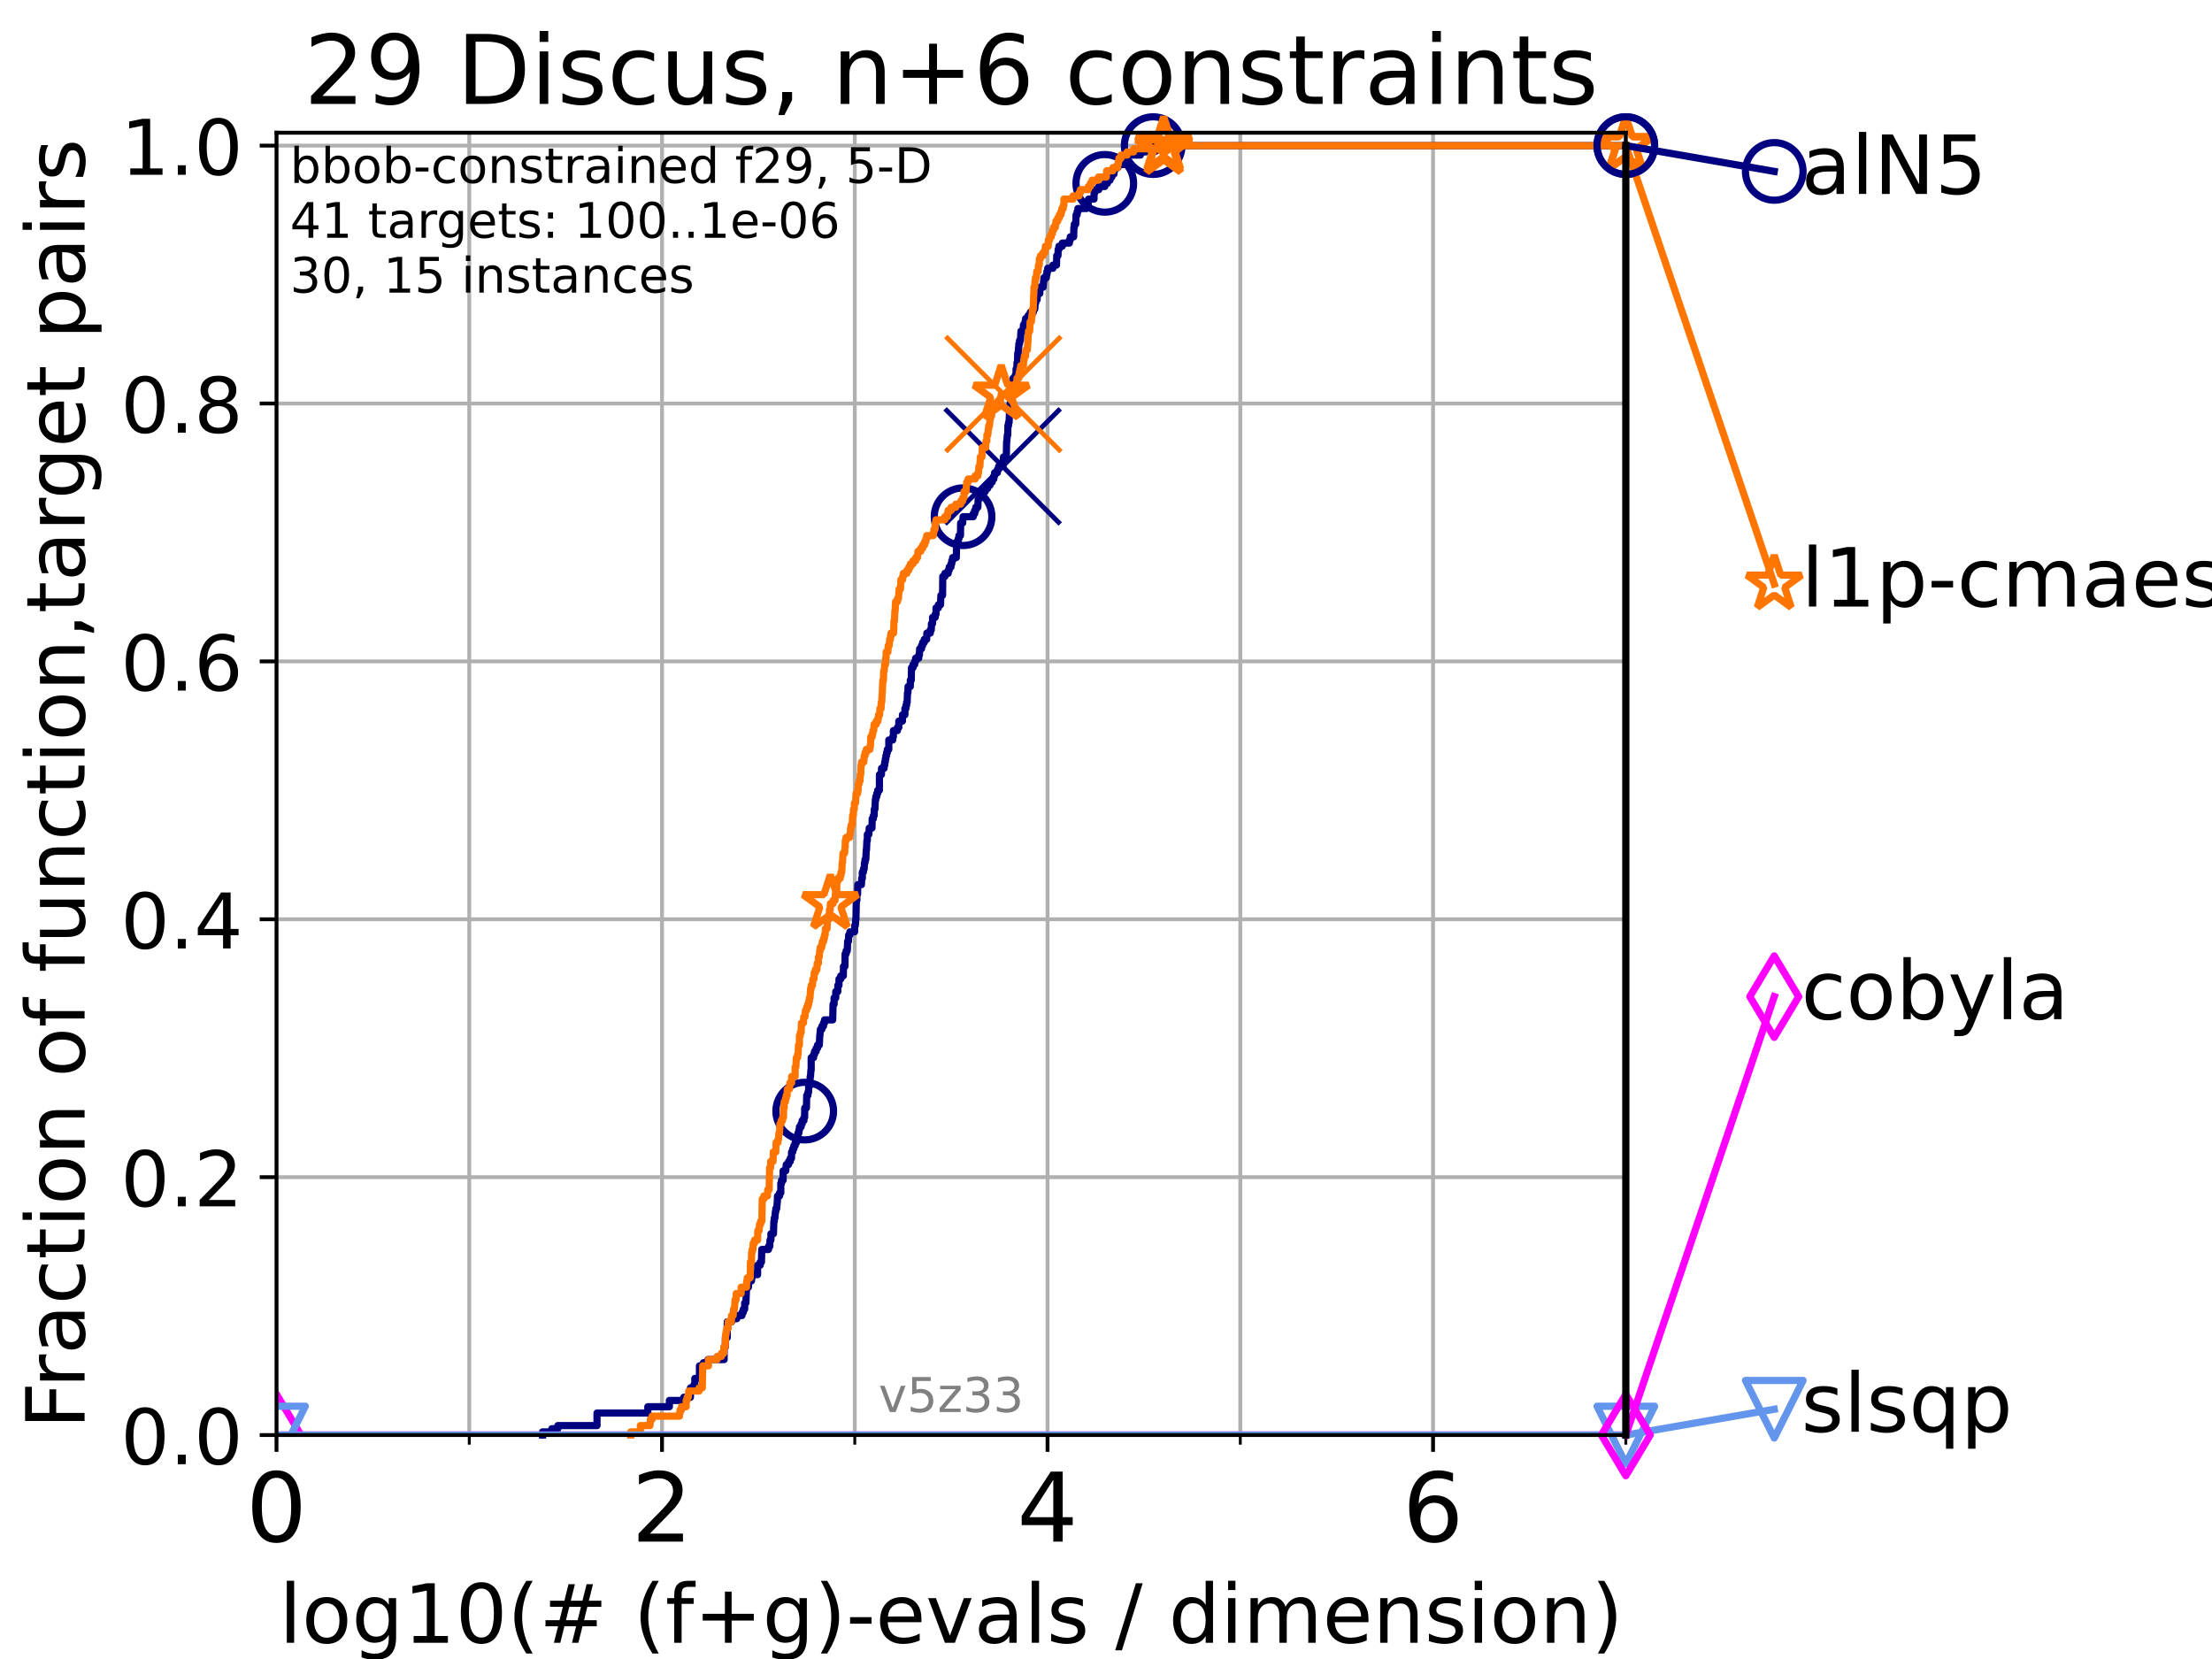 <?xml version="1.0" encoding="utf-8" standalone="no"?>
<!DOCTYPE svg PUBLIC "-//W3C//DTD SVG 1.1//EN"
  "http://www.w3.org/Graphics/SVG/1.1/DTD/svg11.dtd">
<!-- Created with matplotlib (https://matplotlib.org/) -->
<svg height="345.6pt" version="1.1" viewBox="0 0 460.8 345.6" width="460.8pt" xmlns="http://www.w3.org/2000/svg" xmlns:xlink="http://www.w3.org/1999/xlink">
 <defs>
  <style type="text/css">*{stroke-linecap:butt;stroke-linejoin:round;}</style>
 </defs>
 <g id="figure_1">
  <g id="patch_1">
   <path d="M 0 345.6 
L 460.8 345.6 
L 460.8 0 
L 0 0 
z
" style="fill:#ffffff;"/>
  </g>
  <g id="axes_1">
   <g id="patch_2">
    <path d="M 57.6 298.944 
L 338.688 298.944 
L 338.688 27.648 
L 57.6 27.648 
z
" style="fill:#ffffff;"/>
   </g>
   <g id="matplotlib.axis_1">
    <g id="xtick_1">
     <g id="line2d_1">
      <path clip-path="url(#pef8c9bbb99)" d="M 57.6 298.944 
L 57.6 27.648 
" style="fill:none;stroke:#b0b0b0;stroke-linecap:square;stroke-width:0.8;"/>
     </g>
     <g id="line2d_2">
      <defs>
       <path d="M 0 0 
L 0 3.5 
" id="m743c3769f0" style="stroke:#000000;stroke-width:0.8;"/>
      </defs>
      <g>
       <use style="stroke:#000000;stroke-width:0.8;" x="57.6" xlink:href="#m743c3769f0" y="298.944"/>
      </g>
     </g>
     <g id="text_1">
      <!-- 0 -->
      <g transform="translate(51.237 321.141)scale(0.2 -0.2)">
       <defs>
        <path d="M 31.781 66.406 
Q 24.172 66.406 20.328 58.906 
Q 16.5 51.422 16.5 36.375 
Q 16.5 21.391 20.328 13.891 
Q 24.172 6.391 31.781 6.391 
Q 39.453 6.391 43.281 13.891 
Q 47.125 21.391 47.125 36.375 
Q 47.125 51.422 43.281 58.906 
Q 39.453 66.406 31.781 66.406 
z
M 31.781 74.219 
Q 44.047 74.219 50.516 64.516 
Q 56.984 54.828 56.984 36.375 
Q 56.984 17.969 50.516 8.266 
Q 44.047 -1.422 31.781 -1.422 
Q 19.531 -1.422 13.062 8.266 
Q 6.594 17.969 6.594 36.375 
Q 6.594 54.828 13.062 64.516 
Q 19.531 74.219 31.781 74.219 
z
" id="DejaVuSans-48"/>
       </defs>
       <use xlink:href="#DejaVuSans-48"/>
      </g>
     </g>
    </g>
    <g id="xtick_2">
     <g id="line2d_3">
      <path clip-path="url(#pef8c9bbb99)" d="M 137.911 298.944 
L 137.911 27.648 
" style="fill:none;stroke:#b0b0b0;stroke-linecap:square;stroke-width:0.8;"/>
     </g>
     <g id="line2d_4">
      <g>
       <use style="stroke:#000000;stroke-width:0.8;" x="137.911" xlink:href="#m743c3769f0" y="298.944"/>
      </g>
     </g>
     <g id="text_2">
      <!-- 2 -->
      <g transform="translate(131.548 321.141)scale(0.2 -0.2)">
       <defs>
        <path d="M 19.188 8.297 
L 53.609 8.297 
L 53.609 0 
L 7.328 0 
L 7.328 8.297 
Q 12.938 14.109 22.625 23.891 
Q 32.328 33.688 34.812 36.531 
Q 39.547 41.844 41.422 45.531 
Q 43.312 49.219 43.312 52.781 
Q 43.312 58.594 39.234 62.25 
Q 35.156 65.922 28.609 65.922 
Q 23.969 65.922 18.812 64.312 
Q 13.672 62.703 7.812 59.422 
L 7.812 69.391 
Q 13.766 71.781 18.938 73 
Q 24.125 74.219 28.422 74.219 
Q 39.75 74.219 46.484 68.547 
Q 53.219 62.891 53.219 53.422 
Q 53.219 48.922 51.531 44.891 
Q 49.859 40.875 45.406 35.406 
Q 44.188 33.984 37.641 27.219 
Q 31.109 20.453 19.188 8.297 
z
" id="DejaVuSans-50"/>
       </defs>
       <use xlink:href="#DejaVuSans-50"/>
      </g>
     </g>
    </g>
    <g id="xtick_3">
     <g id="line2d_5">
      <path clip-path="url(#pef8c9bbb99)" d="M 218.222 298.944 
L 218.222 27.648 
" style="fill:none;stroke:#b0b0b0;stroke-linecap:square;stroke-width:0.8;"/>
     </g>
     <g id="line2d_6">
      <g>
       <use style="stroke:#000000;stroke-width:0.8;" x="218.222" xlink:href="#m743c3769f0" y="298.944"/>
      </g>
     </g>
     <g id="text_3">
      <!-- 4 -->
      <g transform="translate(211.859 321.141)scale(0.2 -0.2)">
       <defs>
        <path d="M 37.797 64.312 
L 12.891 25.391 
L 37.797 25.391 
z
M 35.203 72.906 
L 47.609 72.906 
L 47.609 25.391 
L 58.016 25.391 
L 58.016 17.188 
L 47.609 17.188 
L 47.609 0 
L 37.797 0 
L 37.797 17.188 
L 4.891 17.188 
L 4.891 26.703 
z
" id="DejaVuSans-52"/>
       </defs>
       <use xlink:href="#DejaVuSans-52"/>
      </g>
     </g>
    </g>
    <g id="xtick_4">
     <g id="line2d_7">
      <path clip-path="url(#pef8c9bbb99)" d="M 298.533 298.944 
L 298.533 27.648 
" style="fill:none;stroke:#b0b0b0;stroke-linecap:square;stroke-width:0.8;"/>
     </g>
     <g id="line2d_8">
      <g>
       <use style="stroke:#000000;stroke-width:0.8;" x="298.533" xlink:href="#m743c3769f0" y="298.944"/>
      </g>
     </g>
     <g id="text_4">
      <!-- 6 -->
      <g transform="translate(292.17 321.141)scale(0.2 -0.2)">
       <defs>
        <path d="M 33.016 40.375 
Q 26.375 40.375 22.484 35.828 
Q 18.609 31.297 18.609 23.391 
Q 18.609 15.531 22.484 10.953 
Q 26.375 6.391 33.016 6.391 
Q 39.656 6.391 43.531 10.953 
Q 47.406 15.531 47.406 23.391 
Q 47.406 31.297 43.531 35.828 
Q 39.656 40.375 33.016 40.375 
z
M 52.594 71.297 
L 52.594 62.312 
Q 48.875 64.062 45.094 64.984 
Q 41.312 65.922 37.594 65.922 
Q 27.828 65.922 22.672 59.328 
Q 17.531 52.734 16.797 39.406 
Q 19.672 43.656 24.016 45.922 
Q 28.375 48.188 33.594 48.188 
Q 44.578 48.188 50.953 41.516 
Q 57.328 34.859 57.328 23.391 
Q 57.328 12.156 50.688 5.359 
Q 44.047 -1.422 33.016 -1.422 
Q 20.359 -1.422 13.672 8.266 
Q 6.984 17.969 6.984 36.375 
Q 6.984 53.656 15.188 63.938 
Q 23.391 74.219 37.203 74.219 
Q 40.922 74.219 44.703 73.484 
Q 48.484 72.75 52.594 71.297 
z
" id="DejaVuSans-54"/>
       </defs>
       <use xlink:href="#DejaVuSans-54"/>
      </g>
     </g>
    </g>
    <g id="xtick_5">
     <g id="line2d_9">
      <path clip-path="url(#pef8c9bbb99)" d="M 97.755 298.944 
L 97.755 27.648 
" style="fill:none;stroke:#b0b0b0;stroke-linecap:square;stroke-width:0.8;"/>
     </g>
     <g id="line2d_10">
      <defs>
       <path d="M 0 0 
L 0 2 
" id="m79be379613" style="stroke:#000000;stroke-width:0.6;"/>
      </defs>
      <g>
       <use style="stroke:#000000;stroke-width:0.6;" x="97.755" xlink:href="#m79be379613" y="298.944"/>
      </g>
     </g>
    </g>
    <g id="xtick_6">
     <g id="line2d_11">
      <path clip-path="url(#pef8c9bbb99)" d="M 178.066 298.944 
L 178.066 27.648 
" style="fill:none;stroke:#b0b0b0;stroke-linecap:square;stroke-width:0.8;"/>
     </g>
     <g id="line2d_12">
      <g>
       <use style="stroke:#000000;stroke-width:0.6;" x="178.066" xlink:href="#m79be379613" y="298.944"/>
      </g>
     </g>
    </g>
    <g id="xtick_7">
     <g id="line2d_13">
      <path clip-path="url(#pef8c9bbb99)" d="M 258.377 298.944 
L 258.377 27.648 
" style="fill:none;stroke:#b0b0b0;stroke-linecap:square;stroke-width:0.8;"/>
     </g>
     <g id="line2d_14">
      <g>
       <use style="stroke:#000000;stroke-width:0.6;" x="258.377" xlink:href="#m79be379613" y="298.944"/>
      </g>
     </g>
    </g>
    <g id="xtick_8">
     <g id="line2d_15">
      <path clip-path="url(#pef8c9bbb99)" d="M 338.688 298.944 
L 338.688 27.648 
" style="fill:none;stroke:#b0b0b0;stroke-linecap:square;stroke-width:0.8;"/>
     </g>
     <g id="line2d_16">
      <g>
       <use style="stroke:#000000;stroke-width:0.6;" x="338.688" xlink:href="#m79be379613" y="298.944"/>
      </g>
     </g>
    </g>
    <g id="text_5">
     <!-- log10(# (f+g)-evals / dimension) -->
     <g transform="translate(58.145 342.218)scale(0.17 -0.17)">
      <defs>
       <path d="M 9.422 75.984 
L 18.406 75.984 
L 18.406 0 
L 9.422 0 
z
" id="DejaVuSans-108"/>
       <path d="M 30.609 48.391 
Q 23.391 48.391 19.188 42.75 
Q 14.984 37.109 14.984 27.297 
Q 14.984 17.484 19.156 11.844 
Q 23.344 6.203 30.609 6.203 
Q 37.797 6.203 41.984 11.859 
Q 46.188 17.531 46.188 27.297 
Q 46.188 37.016 41.984 42.703 
Q 37.797 48.391 30.609 48.391 
z
M 30.609 56 
Q 42.328 56 49.016 48.375 
Q 55.719 40.766 55.719 27.297 
Q 55.719 13.875 49.016 6.219 
Q 42.328 -1.422 30.609 -1.422 
Q 18.844 -1.422 12.172 6.219 
Q 5.516 13.875 5.516 27.297 
Q 5.516 40.766 12.172 48.375 
Q 18.844 56 30.609 56 
z
" id="DejaVuSans-111"/>
       <path d="M 45.406 27.984 
Q 45.406 37.75 41.375 43.109 
Q 37.359 48.484 30.078 48.484 
Q 22.859 48.484 18.828 43.109 
Q 14.797 37.75 14.797 27.984 
Q 14.797 18.266 18.828 12.891 
Q 22.859 7.516 30.078 7.516 
Q 37.359 7.516 41.375 12.891 
Q 45.406 18.266 45.406 27.984 
z
M 54.391 6.781 
Q 54.391 -7.172 48.188 -13.984 
Q 42 -20.797 29.203 -20.797 
Q 24.469 -20.797 20.266 -20.094 
Q 16.062 -19.391 12.109 -17.922 
L 12.109 -9.188 
Q 16.062 -11.328 19.922 -12.344 
Q 23.781 -13.375 27.781 -13.375 
Q 36.625 -13.375 41.016 -8.766 
Q 45.406 -4.156 45.406 5.172 
L 45.406 9.625 
Q 42.625 4.781 38.281 2.391 
Q 33.938 0 27.875 0 
Q 17.828 0 11.672 7.656 
Q 5.516 15.328 5.516 27.984 
Q 5.516 40.672 11.672 48.328 
Q 17.828 56 27.875 56 
Q 33.938 56 38.281 53.609 
Q 42.625 51.219 45.406 46.391 
L 45.406 54.688 
L 54.391 54.688 
z
" id="DejaVuSans-103"/>
       <path d="M 12.406 8.297 
L 28.516 8.297 
L 28.516 63.922 
L 10.984 60.406 
L 10.984 69.391 
L 28.422 72.906 
L 38.281 72.906 
L 38.281 8.297 
L 54.391 8.297 
L 54.391 0 
L 12.406 0 
z
" id="DejaVuSans-49"/>
       <path d="M 31 75.875 
Q 24.469 64.656 21.281 53.656 
Q 18.109 42.672 18.109 31.391 
Q 18.109 20.125 21.312 9.062 
Q 24.516 -2 31 -13.188 
L 23.188 -13.188 
Q 15.875 -1.703 12.234 9.375 
Q 8.594 20.453 8.594 31.391 
Q 8.594 42.281 12.203 53.312 
Q 15.828 64.359 23.188 75.875 
z
" id="DejaVuSans-40"/>
       <path d="M 51.125 44 
L 36.922 44 
L 32.812 27.688 
L 47.125 27.688 
z
M 43.797 71.781 
L 38.719 51.516 
L 52.984 51.516 
L 58.109 71.781 
L 65.922 71.781 
L 60.891 51.516 
L 76.125 51.516 
L 76.125 44 
L 58.984 44 
L 54.984 27.688 
L 70.516 27.688 
L 70.516 20.219 
L 53.078 20.219 
L 48 0 
L 40.188 0 
L 45.219 20.219 
L 30.906 20.219 
L 25.875 0 
L 18.016 0 
L 23.094 20.219 
L 7.719 20.219 
L 7.719 27.688 
L 24.906 27.688 
L 29 44 
L 13.281 44 
L 13.281 51.516 
L 30.906 51.516 
L 35.891 71.781 
z
" id="DejaVuSans-35"/>
       <path id="DejaVuSans-32"/>
       <path d="M 37.109 75.984 
L 37.109 68.5 
L 28.516 68.5 
Q 23.688 68.5 21.797 66.547 
Q 19.922 64.594 19.922 59.516 
L 19.922 54.688 
L 34.719 54.688 
L 34.719 47.703 
L 19.922 47.703 
L 19.922 0 
L 10.891 0 
L 10.891 47.703 
L 2.297 47.703 
L 2.297 54.688 
L 10.891 54.688 
L 10.891 58.5 
Q 10.891 67.625 15.141 71.797 
Q 19.391 75.984 28.609 75.984 
z
" id="DejaVuSans-102"/>
       <path d="M 46 62.703 
L 46 35.5 
L 73.188 35.5 
L 73.188 27.203 
L 46 27.203 
L 46 0 
L 37.797 0 
L 37.797 27.203 
L 10.594 27.203 
L 10.594 35.5 
L 37.797 35.5 
L 37.797 62.703 
z
" id="DejaVuSans-43"/>
       <path d="M 8.016 75.875 
L 15.828 75.875 
Q 23.141 64.359 26.781 53.312 
Q 30.422 42.281 30.422 31.391 
Q 30.422 20.453 26.781 9.375 
Q 23.141 -1.703 15.828 -13.188 
L 8.016 -13.188 
Q 14.5 -2 17.703 9.062 
Q 20.906 20.125 20.906 31.391 
Q 20.906 42.672 17.703 53.656 
Q 14.5 64.656 8.016 75.875 
z
" id="DejaVuSans-41"/>
       <path d="M 4.891 31.391 
L 31.203 31.391 
L 31.203 23.391 
L 4.891 23.391 
z
" id="DejaVuSans-45"/>
       <path d="M 56.203 29.594 
L 56.203 25.203 
L 14.891 25.203 
Q 15.484 15.922 20.484 11.062 
Q 25.484 6.203 34.422 6.203 
Q 39.594 6.203 44.453 7.469 
Q 49.312 8.734 54.109 11.281 
L 54.109 2.781 
Q 49.266 0.734 44.188 -0.344 
Q 39.109 -1.422 33.891 -1.422 
Q 20.797 -1.422 13.156 6.188 
Q 5.516 13.812 5.516 26.812 
Q 5.516 40.234 12.766 48.109 
Q 20.016 56 32.328 56 
Q 43.359 56 49.781 48.891 
Q 56.203 41.797 56.203 29.594 
z
M 47.219 32.234 
Q 47.125 39.594 43.094 43.984 
Q 39.062 48.391 32.422 48.391 
Q 24.906 48.391 20.391 44.141 
Q 15.875 39.891 15.188 32.172 
z
" id="DejaVuSans-101"/>
       <path d="M 2.984 54.688 
L 12.5 54.688 
L 29.594 8.797 
L 46.688 54.688 
L 56.203 54.688 
L 35.688 0 
L 23.484 0 
z
" id="DejaVuSans-118"/>
       <path d="M 34.281 27.484 
Q 23.391 27.484 19.188 25 
Q 14.984 22.516 14.984 16.5 
Q 14.984 11.719 18.141 8.906 
Q 21.297 6.109 26.703 6.109 
Q 34.188 6.109 38.703 11.406 
Q 43.219 16.703 43.219 25.484 
L 43.219 27.484 
z
M 52.203 31.203 
L 52.203 0 
L 43.219 0 
L 43.219 8.297 
Q 40.141 3.328 35.547 0.953 
Q 30.953 -1.422 24.312 -1.422 
Q 15.922 -1.422 10.953 3.297 
Q 6 8.016 6 15.922 
Q 6 25.141 12.172 29.828 
Q 18.359 34.516 30.609 34.516 
L 43.219 34.516 
L 43.219 35.406 
Q 43.219 41.609 39.141 45 
Q 35.062 48.391 27.688 48.391 
Q 23 48.391 18.547 47.266 
Q 14.109 46.141 10.016 43.891 
L 10.016 52.203 
Q 14.938 54.109 19.578 55.047 
Q 24.219 56 28.609 56 
Q 40.484 56 46.344 49.844 
Q 52.203 43.703 52.203 31.203 
z
" id="DejaVuSans-97"/>
       <path d="M 44.281 53.078 
L 44.281 44.578 
Q 40.484 46.531 36.375 47.5 
Q 32.281 48.484 27.875 48.484 
Q 21.188 48.484 17.844 46.438 
Q 14.5 44.391 14.5 40.281 
Q 14.5 37.156 16.891 35.375 
Q 19.281 33.594 26.516 31.984 
L 29.594 31.297 
Q 39.156 29.25 43.188 25.516 
Q 47.219 21.781 47.219 15.094 
Q 47.219 7.469 41.188 3.016 
Q 35.156 -1.422 24.609 -1.422 
Q 20.219 -1.422 15.453 -0.562 
Q 10.688 0.297 5.422 2 
L 5.422 11.281 
Q 10.406 8.688 15.234 7.391 
Q 20.062 6.109 24.812 6.109 
Q 31.156 6.109 34.562 8.281 
Q 37.984 10.453 37.984 14.406 
Q 37.984 18.062 35.516 20.016 
Q 33.062 21.969 24.703 23.781 
L 21.578 24.516 
Q 13.234 26.266 9.516 29.906 
Q 5.812 33.547 5.812 39.891 
Q 5.812 47.609 11.281 51.797 
Q 16.75 56 26.812 56 
Q 31.781 56 36.172 55.266 
Q 40.578 54.547 44.281 53.078 
z
" id="DejaVuSans-115"/>
       <path d="M 25.391 72.906 
L 33.688 72.906 
L 8.297 -9.281 
L 0 -9.281 
z
" id="DejaVuSans-47"/>
       <path d="M 45.406 46.391 
L 45.406 75.984 
L 54.391 75.984 
L 54.391 0 
L 45.406 0 
L 45.406 8.203 
Q 42.578 3.328 38.25 0.953 
Q 33.938 -1.422 27.875 -1.422 
Q 17.969 -1.422 11.734 6.484 
Q 5.516 14.406 5.516 27.297 
Q 5.516 40.188 11.734 48.094 
Q 17.969 56 27.875 56 
Q 33.938 56 38.25 53.625 
Q 42.578 51.266 45.406 46.391 
z
M 14.797 27.297 
Q 14.797 17.391 18.875 11.75 
Q 22.953 6.109 30.078 6.109 
Q 37.203 6.109 41.297 11.75 
Q 45.406 17.391 45.406 27.297 
Q 45.406 37.203 41.297 42.844 
Q 37.203 48.484 30.078 48.484 
Q 22.953 48.484 18.875 42.844 
Q 14.797 37.203 14.797 27.297 
z
" id="DejaVuSans-100"/>
       <path d="M 9.422 54.688 
L 18.406 54.688 
L 18.406 0 
L 9.422 0 
z
M 9.422 75.984 
L 18.406 75.984 
L 18.406 64.594 
L 9.422 64.594 
z
" id="DejaVuSans-105"/>
       <path d="M 52 44.188 
Q 55.375 50.25 60.062 53.125 
Q 64.75 56 71.094 56 
Q 79.641 56 84.281 50.016 
Q 88.922 44.047 88.922 33.016 
L 88.922 0 
L 79.891 0 
L 79.891 32.719 
Q 79.891 40.578 77.094 44.375 
Q 74.312 48.188 68.609 48.188 
Q 61.625 48.188 57.562 43.547 
Q 53.516 38.922 53.516 30.906 
L 53.516 0 
L 44.484 0 
L 44.484 32.719 
Q 44.484 40.625 41.703 44.406 
Q 38.922 48.188 33.109 48.188 
Q 26.219 48.188 22.156 43.531 
Q 18.109 38.875 18.109 30.906 
L 18.109 0 
L 9.078 0 
L 9.078 54.688 
L 18.109 54.688 
L 18.109 46.188 
Q 21.188 51.219 25.484 53.609 
Q 29.781 56 35.688 56 
Q 41.656 56 45.828 52.969 
Q 50 49.953 52 44.188 
z
" id="DejaVuSans-109"/>
       <path d="M 54.891 33.016 
L 54.891 0 
L 45.906 0 
L 45.906 32.719 
Q 45.906 40.484 42.875 44.328 
Q 39.844 48.188 33.797 48.188 
Q 26.516 48.188 22.312 43.547 
Q 18.109 38.922 18.109 30.906 
L 18.109 0 
L 9.078 0 
L 9.078 54.688 
L 18.109 54.688 
L 18.109 46.188 
Q 21.344 51.125 25.703 53.562 
Q 30.078 56 35.797 56 
Q 45.219 56 50.047 50.172 
Q 54.891 44.344 54.891 33.016 
z
" id="DejaVuSans-110"/>
      </defs>
      <use xlink:href="#DejaVuSans-108"/>
      <use x="27.783" xlink:href="#DejaVuSans-111"/>
      <use x="88.965" xlink:href="#DejaVuSans-103"/>
      <use x="152.441" xlink:href="#DejaVuSans-49"/>
      <use x="216.064" xlink:href="#DejaVuSans-48"/>
      <use x="279.688" xlink:href="#DejaVuSans-40"/>
      <use x="318.701" xlink:href="#DejaVuSans-35"/>
      <use x="402.49" xlink:href="#DejaVuSans-32"/>
      <use x="434.277" xlink:href="#DejaVuSans-40"/>
      <use x="473.291" xlink:href="#DejaVuSans-102"/>
      <use x="508.496" xlink:href="#DejaVuSans-43"/>
      <use x="592.285" xlink:href="#DejaVuSans-103"/>
      <use x="655.762" xlink:href="#DejaVuSans-41"/>
      <use x="694.775" xlink:href="#DejaVuSans-45"/>
      <use x="730.859" xlink:href="#DejaVuSans-101"/>
      <use x="792.383" xlink:href="#DejaVuSans-118"/>
      <use x="851.562" xlink:href="#DejaVuSans-97"/>
      <use x="912.842" xlink:href="#DejaVuSans-108"/>
      <use x="940.625" xlink:href="#DejaVuSans-115"/>
      <use x="992.725" xlink:href="#DejaVuSans-32"/>
      <use x="1024.512" xlink:href="#DejaVuSans-47"/>
      <use x="1058.203" xlink:href="#DejaVuSans-32"/>
      <use x="1089.99" xlink:href="#DejaVuSans-100"/>
      <use x="1153.467" xlink:href="#DejaVuSans-105"/>
      <use x="1181.25" xlink:href="#DejaVuSans-109"/>
      <use x="1278.662" xlink:href="#DejaVuSans-101"/>
      <use x="1340.186" xlink:href="#DejaVuSans-110"/>
      <use x="1403.564" xlink:href="#DejaVuSans-115"/>
      <use x="1455.664" xlink:href="#DejaVuSans-105"/>
      <use x="1483.447" xlink:href="#DejaVuSans-111"/>
      <use x="1544.629" xlink:href="#DejaVuSans-110"/>
      <use x="1608.008" xlink:href="#DejaVuSans-41"/>
     </g>
    </g>
   </g>
   <g id="matplotlib.axis_2">
    <g id="ytick_1">
     <g id="line2d_17">
      <path clip-path="url(#pef8c9bbb99)" d="M 57.6 298.944 
L 338.688 298.944 
" style="fill:none;stroke:#b0b0b0;stroke-linecap:square;stroke-width:0.8;"/>
     </g>
     <g id="line2d_18">
      <defs>
       <path d="M 0 0 
L -3.5 0 
" id="m1850b8227b" style="stroke:#000000;stroke-width:0.8;"/>
      </defs>
      <g>
       <use style="stroke:#000000;stroke-width:0.8;" x="57.6" xlink:href="#m1850b8227b" y="298.944"/>
      </g>
     </g>
     <g id="text_6">
      <!-- 0.0 -->
      <g transform="translate(25.155 305.023)scale(0.16 -0.16)">
       <defs>
        <path d="M 10.688 12.406 
L 21 12.406 
L 21 0 
L 10.688 0 
z
" id="DejaVuSans-46"/>
       </defs>
       <use xlink:href="#DejaVuSans-48"/>
       <use x="63.623" xlink:href="#DejaVuSans-46"/>
       <use x="95.41" xlink:href="#DejaVuSans-48"/>
      </g>
     </g>
    </g>
    <g id="ytick_2">
     <g id="line2d_19">
      <path clip-path="url(#pef8c9bbb99)" d="M 57.6 245.222 
L 338.688 245.222 
" style="fill:none;stroke:#b0b0b0;stroke-linecap:square;stroke-width:0.8;"/>
     </g>
     <g id="line2d_20">
      <g>
       <use style="stroke:#000000;stroke-width:0.8;" x="57.6" xlink:href="#m1850b8227b" y="245.222"/>
      </g>
     </g>
     <g id="text_7">
      <!-- 0.2 -->
      <g transform="translate(25.155 251.301)scale(0.16 -0.16)">
       <use xlink:href="#DejaVuSans-48"/>
       <use x="63.623" xlink:href="#DejaVuSans-46"/>
       <use x="95.41" xlink:href="#DejaVuSans-50"/>
      </g>
     </g>
    </g>
    <g id="ytick_3">
     <g id="line2d_21">
      <path clip-path="url(#pef8c9bbb99)" d="M 57.6 191.5 
L 338.688 191.5 
" style="fill:none;stroke:#b0b0b0;stroke-linecap:square;stroke-width:0.8;"/>
     </g>
     <g id="line2d_22">
      <g>
       <use style="stroke:#000000;stroke-width:0.8;" x="57.6" xlink:href="#m1850b8227b" y="191.5"/>
      </g>
     </g>
     <g id="text_8">
      <!-- 0.4 -->
      <g transform="translate(25.155 197.579)scale(0.16 -0.16)">
       <use xlink:href="#DejaVuSans-48"/>
       <use x="63.623" xlink:href="#DejaVuSans-46"/>
       <use x="95.41" xlink:href="#DejaVuSans-52"/>
      </g>
     </g>
    </g>
    <g id="ytick_4">
     <g id="line2d_23">
      <path clip-path="url(#pef8c9bbb99)" d="M 57.6 137.778 
L 338.688 137.778 
" style="fill:none;stroke:#b0b0b0;stroke-linecap:square;stroke-width:0.8;"/>
     </g>
     <g id="line2d_24">
      <g>
       <use style="stroke:#000000;stroke-width:0.8;" x="57.6" xlink:href="#m1850b8227b" y="137.778"/>
      </g>
     </g>
     <g id="text_9">
      <!-- 0.6 -->
      <g transform="translate(25.155 143.857)scale(0.16 -0.16)">
       <use xlink:href="#DejaVuSans-48"/>
       <use x="63.623" xlink:href="#DejaVuSans-46"/>
       <use x="95.41" xlink:href="#DejaVuSans-54"/>
      </g>
     </g>
    </g>
    <g id="ytick_5">
     <g id="line2d_25">
      <path clip-path="url(#pef8c9bbb99)" d="M 57.6 84.056 
L 338.688 84.056 
" style="fill:none;stroke:#b0b0b0;stroke-linecap:square;stroke-width:0.8;"/>
     </g>
     <g id="line2d_26">
      <g>
       <use style="stroke:#000000;stroke-width:0.8;" x="57.6" xlink:href="#m1850b8227b" y="84.056"/>
      </g>
     </g>
     <g id="text_10">
      <!-- 0.8 -->
      <g transform="translate(25.155 90.135)scale(0.16 -0.16)">
       <defs>
        <path d="M 31.781 34.625 
Q 24.75 34.625 20.719 30.859 
Q 16.703 27.094 16.703 20.516 
Q 16.703 13.922 20.719 10.156 
Q 24.75 6.391 31.781 6.391 
Q 38.812 6.391 42.859 10.172 
Q 46.922 13.969 46.922 20.516 
Q 46.922 27.094 42.891 30.859 
Q 38.875 34.625 31.781 34.625 
z
M 21.922 38.812 
Q 15.578 40.375 12.031 44.719 
Q 8.5 49.078 8.5 55.328 
Q 8.5 64.062 14.719 69.141 
Q 20.953 74.219 31.781 74.219 
Q 42.672 74.219 48.875 69.141 
Q 55.078 64.062 55.078 55.328 
Q 55.078 49.078 51.531 44.719 
Q 48 40.375 41.703 38.812 
Q 48.828 37.156 52.797 32.312 
Q 56.781 27.484 56.781 20.516 
Q 56.781 9.906 50.312 4.234 
Q 43.844 -1.422 31.781 -1.422 
Q 19.734 -1.422 13.25 4.234 
Q 6.781 9.906 6.781 20.516 
Q 6.781 27.484 10.781 32.312 
Q 14.797 37.156 21.922 38.812 
z
M 18.312 54.391 
Q 18.312 48.734 21.844 45.562 
Q 25.391 42.391 31.781 42.391 
Q 38.141 42.391 41.719 45.562 
Q 45.312 48.734 45.312 54.391 
Q 45.312 60.062 41.719 63.234 
Q 38.141 66.406 31.781 66.406 
Q 25.391 66.406 21.844 63.234 
Q 18.312 60.062 18.312 54.391 
z
" id="DejaVuSans-56"/>
       </defs>
       <use xlink:href="#DejaVuSans-48"/>
       <use x="63.623" xlink:href="#DejaVuSans-46"/>
       <use x="95.41" xlink:href="#DejaVuSans-56"/>
      </g>
     </g>
    </g>
    <g id="ytick_6">
     <g id="line2d_27">
      <path clip-path="url(#pef8c9bbb99)" d="M 57.6 30.334 
L 338.688 30.334 
" style="fill:none;stroke:#b0b0b0;stroke-linecap:square;stroke-width:0.8;"/>
     </g>
     <g id="line2d_28">
      <g>
       <use style="stroke:#000000;stroke-width:0.8;" x="57.6" xlink:href="#m1850b8227b" y="30.334"/>
      </g>
     </g>
     <g id="text_11">
      <!-- 1.0 -->
      <g transform="translate(25.155 36.413)scale(0.16 -0.16)">
       <use xlink:href="#DejaVuSans-49"/>
       <use x="63.623" xlink:href="#DejaVuSans-46"/>
       <use x="95.41" xlink:href="#DejaVuSans-48"/>
      </g>
     </g>
    </g>
    <g id="text_12">
     <!-- Fraction of function,target pairs -->
     <g transform="translate(17.62 297.681)rotate(-90)scale(0.17 -0.17)">
      <defs>
       <path d="M 9.812 72.906 
L 51.703 72.906 
L 51.703 64.594 
L 19.672 64.594 
L 19.672 43.109 
L 48.578 43.109 
L 48.578 34.812 
L 19.672 34.812 
L 19.672 0 
L 9.812 0 
z
" id="DejaVuSans-70"/>
       <path d="M 41.109 46.297 
Q 39.594 47.172 37.812 47.578 
Q 36.031 48 33.891 48 
Q 26.266 48 22.188 43.047 
Q 18.109 38.094 18.109 28.812 
L 18.109 0 
L 9.078 0 
L 9.078 54.688 
L 18.109 54.688 
L 18.109 46.188 
Q 20.953 51.172 25.484 53.578 
Q 30.031 56 36.531 56 
Q 37.453 56 38.578 55.875 
Q 39.703 55.766 41.062 55.516 
z
" id="DejaVuSans-114"/>
       <path d="M 48.781 52.594 
L 48.781 44.188 
Q 44.969 46.297 41.141 47.344 
Q 37.312 48.391 33.406 48.391 
Q 24.656 48.391 19.812 42.844 
Q 14.984 37.312 14.984 27.297 
Q 14.984 17.281 19.812 11.734 
Q 24.656 6.203 33.406 6.203 
Q 37.312 6.203 41.141 7.25 
Q 44.969 8.297 48.781 10.406 
L 48.781 2.094 
Q 45.016 0.344 40.984 -0.531 
Q 36.969 -1.422 32.422 -1.422 
Q 20.062 -1.422 12.781 6.344 
Q 5.516 14.109 5.516 27.297 
Q 5.516 40.672 12.859 48.328 
Q 20.219 56 33.016 56 
Q 37.156 56 41.109 55.141 
Q 45.062 54.297 48.781 52.594 
z
" id="DejaVuSans-99"/>
       <path d="M 18.312 70.219 
L 18.312 54.688 
L 36.812 54.688 
L 36.812 47.703 
L 18.312 47.703 
L 18.312 18.016 
Q 18.312 11.328 20.141 9.422 
Q 21.969 7.516 27.594 7.516 
L 36.812 7.516 
L 36.812 0 
L 27.594 0 
Q 17.188 0 13.234 3.875 
Q 9.281 7.766 9.281 18.016 
L 9.281 47.703 
L 2.688 47.703 
L 2.688 54.688 
L 9.281 54.688 
L 9.281 70.219 
z
" id="DejaVuSans-116"/>
       <path d="M 8.5 21.578 
L 8.5 54.688 
L 17.484 54.688 
L 17.484 21.922 
Q 17.484 14.156 20.5 10.266 
Q 23.531 6.391 29.594 6.391 
Q 36.859 6.391 41.078 11.031 
Q 45.312 15.672 45.312 23.688 
L 45.312 54.688 
L 54.297 54.688 
L 54.297 0 
L 45.312 0 
L 45.312 8.406 
Q 42.047 3.422 37.719 1 
Q 33.406 -1.422 27.688 -1.422 
Q 18.266 -1.422 13.375 4.438 
Q 8.5 10.297 8.5 21.578 
z
M 31.109 56 
z
" id="DejaVuSans-117"/>
       <path d="M 11.719 12.406 
L 22.016 12.406 
L 22.016 4 
L 14.016 -11.625 
L 7.719 -11.625 
L 11.719 4 
z
" id="DejaVuSans-44"/>
       <path d="M 18.109 8.203 
L 18.109 -20.797 
L 9.078 -20.797 
L 9.078 54.688 
L 18.109 54.688 
L 18.109 46.391 
Q 20.953 51.266 25.266 53.625 
Q 29.594 56 35.594 56 
Q 45.562 56 51.781 48.094 
Q 58.016 40.188 58.016 27.297 
Q 58.016 14.406 51.781 6.484 
Q 45.562 -1.422 35.594 -1.422 
Q 29.594 -1.422 25.266 0.953 
Q 20.953 3.328 18.109 8.203 
z
M 48.688 27.297 
Q 48.688 37.203 44.609 42.844 
Q 40.531 48.484 33.406 48.484 
Q 26.266 48.484 22.188 42.844 
Q 18.109 37.203 18.109 27.297 
Q 18.109 17.391 22.188 11.75 
Q 26.266 6.109 33.406 6.109 
Q 40.531 6.109 44.609 11.75 
Q 48.688 17.391 48.688 27.297 
z
" id="DejaVuSans-112"/>
      </defs>
      <use xlink:href="#DejaVuSans-70"/>
      <use x="50.27" xlink:href="#DejaVuSans-114"/>
      <use x="91.383" xlink:href="#DejaVuSans-97"/>
      <use x="152.662" xlink:href="#DejaVuSans-99"/>
      <use x="207.643" xlink:href="#DejaVuSans-116"/>
      <use x="246.852" xlink:href="#DejaVuSans-105"/>
      <use x="274.635" xlink:href="#DejaVuSans-111"/>
      <use x="335.816" xlink:href="#DejaVuSans-110"/>
      <use x="399.195" xlink:href="#DejaVuSans-32"/>
      <use x="430.982" xlink:href="#DejaVuSans-111"/>
      <use x="492.164" xlink:href="#DejaVuSans-102"/>
      <use x="527.369" xlink:href="#DejaVuSans-32"/>
      <use x="559.156" xlink:href="#DejaVuSans-102"/>
      <use x="594.361" xlink:href="#DejaVuSans-117"/>
      <use x="657.74" xlink:href="#DejaVuSans-110"/>
      <use x="721.119" xlink:href="#DejaVuSans-99"/>
      <use x="776.1" xlink:href="#DejaVuSans-116"/>
      <use x="815.309" xlink:href="#DejaVuSans-105"/>
      <use x="843.092" xlink:href="#DejaVuSans-111"/>
      <use x="904.273" xlink:href="#DejaVuSans-110"/>
      <use x="967.652" xlink:href="#DejaVuSans-44"/>
      <use x="999.439" xlink:href="#DejaVuSans-116"/>
      <use x="1038.648" xlink:href="#DejaVuSans-97"/>
      <use x="1099.928" xlink:href="#DejaVuSans-114"/>
      <use x="1139.291" xlink:href="#DejaVuSans-103"/>
      <use x="1202.768" xlink:href="#DejaVuSans-101"/>
      <use x="1264.291" xlink:href="#DejaVuSans-116"/>
      <use x="1303.5" xlink:href="#DejaVuSans-32"/>
      <use x="1335.287" xlink:href="#DejaVuSans-112"/>
      <use x="1398.764" xlink:href="#DejaVuSans-97"/>
      <use x="1460.043" xlink:href="#DejaVuSans-105"/>
      <use x="1487.826" xlink:href="#DejaVuSans-114"/>
      <use x="1528.939" xlink:href="#DejaVuSans-115"/>
     </g>
    </g>
   </g>
   <g id="line2d_29">
    <defs>
     <path d="M 0 1.5 
C 0.398 1.5 0.779 1.342 1.061 1.061 
C 1.342 0.779 1.5 0.398 1.5 0 
C 1.5 -0.398 1.342 -0.779 1.061 -1.061 
C 0.779 -1.342 0.398 -1.5 0 -1.5 
C -0.398 -1.5 -0.779 -1.342 -1.061 -1.061 
C -1.342 -0.779 -1.5 -0.398 -1.5 0 
C -1.5 0.398 -1.342 0.779 -1.061 1.061 
C -0.779 1.342 -0.398 1.5 0 1.5 
z
" id="m2e9c90e800" style="stroke:#000080;"/>
    </defs>
    <g>
     <use style="fill:#000080;stroke:#000080;" x="240.229" xlink:href="#m2e9c90e800" y="30.334"/>
     <use style="fill:#000080;stroke:#000080;" x="240.229" xlink:href="#m2e9c90e800" y="30.334"/>
    </g>
   </g>
   <g id="line2d_30">
    <path d="M 113.023 298.944 
L 113.023 298.289 
L 114.947 298.289 
L 114.947 297.634 
L 116.203 297.634 
L 116.203 296.979 
L 124.369 296.979 
L 124.369 294.358 
L 134.953 294.358 
L 134.953 293.048 
L 139.446 293.048 
L 139.446 291.737 
L 142.433 291.737 
L 142.433 291.082 
L 143.828 291.082 
L 143.828 289.117 
L 144.558 289.117 
L 144.558 288.462 
L 144.748 288.462 
L 144.748 287.151 
L 145.711 287.151 
L 145.711 284.531 
L 146.538 284.531 
L 146.538 283.876 
L 147.49 283.876 
L 147.49 283.22 
L 150.85 283.22 
L 150.85 280.6 
L 151.113 280.6 
L 151.113 278.634 
L 151.502 278.634 
L 151.502 275.359 
L 152.406 275.359 
L 152.406 274.704 
L 153.495 274.704 
L 153.495 274.048 
L 154.574 274.048 
L 154.574 273.393 
L 154.841 273.393 
L 154.841 272.738 
L 155.129 272.738 
L 155.129 271.428 
L 155.387 271.428 
L 155.489 268.807 
L 155.514 268.807 
L 155.514 268.152 
L 155.916 268.152 
L 155.916 266.842 
L 156.551 266.842 
L 156.551 266.187 
L 156.67 266.187 
L 156.67 265.532 
L 157.821 265.532 
L 157.821 263.566 
L 158.369 263.566 
L 158.369 262.911 
L 158.626 262.911 
L 158.69 260.29 
L 160.094 260.29 
L 160.094 259.635 
L 160.365 259.635 
L 160.404 258.325 
L 160.595 258.325 
L 160.595 257.015 
L 161.119 257.015 
L 161.211 254.394 
L 161.302 254.394 
L 161.302 253.739 
L 161.429 253.739 
L 161.52 252.429 
L 161.609 252.429 
L 161.609 251.773 
L 161.806 251.773 
L 161.912 250.463 
L 161.929 250.463 
L 161.964 249.153 
L 162.398 249.153 
L 162.398 248.498 
L 162.653 248.498 
L 162.653 246.532 
L 162.804 246.532 
L 162.804 245.877 
L 163.136 245.877 
L 163.136 243.912 
L 163.685 243.912 
L 163.796 242.601 
L 164.28 242.601 
L 164.28 241.946 
L 164.63 241.946 
L 164.63 241.291 
L 164.884 241.291 
L 164.899 239.981 
L 165.135 239.981 
L 165.135 239.326 
L 165.368 239.326 
L 165.368 238.671 
L 165.64 238.671 
L 165.64 238.015 
L 165.936 238.015 
L 166.006 236.705 
L 166.228 236.705 
L 166.228 236.05 
L 166.419 236.05 
L 166.419 235.395 
L 166.541 235.395 
L 166.541 234.74 
L 166.889 234.74 
L 166.889 234.085 
L 167.113 234.085 
L 167.113 233.429 
L 167.475 233.429 
L 167.475 232.774 
L 167.615 232.774 
L 167.64 230.809 
L 167.992 230.809 
L 168.054 228.188 
L 168.3 228.188 
L 168.3 227.533 
L 168.434 227.533 
L 168.47 226.223 
L 168.675 226.223 
L 168.782 224.257 
L 168.841 224.257 
L 168.924 222.947 
L 168.983 222.947 
L 168.983 220.326 
L 169.48 220.326 
L 169.48 219.671 
L 169.685 219.671 
L 169.685 219.016 
L 170.02 219.016 
L 170.02 218.361 
L 170.305 218.361 
L 170.305 217.706 
L 170.682 217.706 
L 170.767 215.74 
L 170.799 215.74 
L 170.904 214.43 
L 171.207 214.43 
L 171.207 213.775 
L 171.545 213.775 
L 171.545 213.12 
L 171.756 213.12 
L 171.756 212.465 
L 173.463 212.465 
L 173.544 209.189 
L 173.76 209.189 
L 173.76 207.879 
L 174.105 207.879 
L 174.105 206.568 
L 174.529 206.568 
L 174.537 205.258 
L 174.775 205.258 
L 174.775 203.948 
L 175.15 203.948 
L 175.15 203.293 
L 175.678 203.293 
L 175.71 201.327 
L 176.01 201.327 
L 176.058 198.707 
L 176.268 198.707 
L 176.268 198.052 
L 176.506 198.052 
L 176.582 196.086 
L 176.748 196.086 
L 176.801 194.776 
L 177.046 194.776 
L 177.046 194.121 
L 178.031 194.121 
L 178.045 192.81 
L 178.178 192.81 
L 178.267 191.5 
L 178.309 191.5 
L 178.391 187.569 
L 178.507 187.569 
L 178.507 186.259 
L 178.649 186.259 
L 178.697 184.293 
L 179.454 184.293 
L 179.511 182.983 
L 179.639 182.983 
L 179.639 181.673 
L 179.867 181.673 
L 179.867 181.018 
L 180.024 181.018 
L 180.092 179.707 
L 180.204 179.707 
L 180.204 179.052 
L 180.364 179.052 
L 180.449 177.087 
L 180.504 177.087 
L 180.588 175.121 
L 180.679 175.121 
L 180.685 173.811 
L 181.006 173.811 
L 181.071 172.501 
L 181.648 172.501 
L 181.693 170.535 
L 181.947 170.535 
L 181.947 169.88 
L 182.108 169.88 
L 182.13 168.57 
L 182.262 168.57 
L 182.35 166.604 
L 182.442 166.604 
L 182.442 165.949 
L 182.647 165.949 
L 182.647 165.294 
L 182.844 165.294 
L 182.844 164.639 
L 183.191 164.639 
L 183.207 161.363 
L 183.622 161.363 
L 183.638 160.053 
L 184.177 160.053 
L 184.177 159.398 
L 184.309 159.398 
L 184.309 158.743 
L 184.425 158.743 
L 184.425 158.088 
L 184.541 158.088 
L 184.541 157.432 
L 184.69 157.432 
L 184.69 156.777 
L 184.851 156.777 
L 184.851 156.122 
L 185.151 156.122 
L 185.156 154.157 
L 185.968 154.157 
L 185.968 153.502 
L 186.101 153.502 
L 186.118 152.191 
L 186.951 152.191 
L 186.951 151.536 
L 187.238 151.536 
L 187.238 150.226 
L 187.992 150.226 
L 187.992 148.916 
L 188.506 148.916 
L 188.506 147.605 
L 188.727 147.605 
L 188.727 146.95 
L 188.862 146.95 
L 188.862 146.295 
L 188.982 146.295 
L 189.042 144.33 
L 189.134 144.33 
L 189.168 143.019 
L 189.634 143.019 
L 189.634 141.709 
L 189.834 141.709 
L 189.887 139.088 
L 190.2 139.088 
L 190.2 138.433 
L 190.547 138.433 
L 190.547 137.778 
L 190.734 137.778 
L 190.734 137.123 
L 191.383 137.123 
L 191.383 136.468 
L 191.532 136.468 
L 191.577 135.157 
L 191.965 135.157 
L 191.965 134.502 
L 192.193 134.502 
L 192.193 133.847 
L 192.543 133.847 
L 192.543 133.192 
L 193.041 133.192 
L 193.082 131.882 
L 193.798 131.882 
L 193.798 131.227 
L 194.004 131.227 
L 194.035 129.916 
L 194.265 129.916 
L 194.273 128.606 
L 194.826 128.606 
L 194.826 127.951 
L 194.988 127.951 
L 194.988 126.641 
L 195.473 126.641 
L 195.473 125.985 
L 195.927 125.985 
L 196.007 124.02 
L 196.353 124.02 
L 196.397 120.089 
L 196.842 120.089 
L 196.842 119.434 
L 197.532 119.434 
L 197.532 118.779 
L 197.736 118.779 
L 197.736 118.124 
L 198.101 118.124 
L 198.101 117.469 
L 198.266 117.469 
L 198.266 116.813 
L 198.453 116.813 
L 198.453 116.158 
L 199.218 116.158 
L 199.28 112.883 
L 199.616 112.883 
L 199.616 112.227 
L 199.765 112.227 
L 199.765 111.572 
L 200.082 111.572 
L 200.122 108.952 
L 200.544 108.952 
L 200.622 107.641 
L 202.741 107.641 
L 202.741 106.986 
L 203.058 106.986 
L 203.058 106.331 
L 203.268 106.331 
L 203.268 105.676 
L 203.702 105.676 
L 203.785 103.71 
L 204.296 103.71 
L 204.296 103.055 
L 204.737 103.055 
L 204.737 102.4 
L 205.241 102.4 
L 205.241 101.745 
L 205.761 101.745 
L 205.761 101.09 
L 206.23 101.09 
L 206.23 100.435 
L 206.693 100.435 
L 206.693 99.78 
L 207.031 99.78 
L 207.031 99.124 
L 207.199 99.124 
L 207.199 98.469 
L 207.768 98.469 
L 207.768 97.814 
L 208.019 97.814 
L 208.019 97.159 
L 208.96 97.159 
L 209.039 95.194 
L 209.627 95.194 
L 209.701 91.918 
L 209.739 91.918 
L 209.848 90.608 
L 209.932 90.608 
L 209.965 88.642 
L 210.099 88.642 
L 210.099 87.987 
L 210.215 87.987 
L 210.313 85.366 
L 210.39 85.366 
L 210.421 84.056 
L 210.542 84.056 
L 210.542 83.401 
L 210.698 83.401 
L 210.698 82.746 
L 210.83 82.746 
L 210.881 80.125 
L 211.001 80.125 
L 211.029 78.815 
L 211.488 78.815 
L 211.488 78.16 
L 211.663 78.16 
L 211.663 76.849 
L 211.83 76.849 
L 211.859 75.539 
L 211.966 75.539 
L 212.013 73.574 
L 212.106 73.574 
L 212.195 72.263 
L 212.247 72.263 
L 212.247 71.608 
L 212.388 71.608 
L 212.388 70.953 
L 212.577 70.953 
L 212.684 68.988 
L 213.135 68.988 
L 213.207 67.677 
L 213.526 67.677 
L 213.526 67.022 
L 213.645 67.022 
L 213.645 66.367 
L 214.196 66.367 
L 214.196 65.712 
L 214.618 65.712 
L 214.618 65.057 
L 215.273 65.057 
L 215.273 64.402 
L 215.557 64.402 
L 215.653 63.091 
L 215.769 63.091 
L 215.769 62.436 
L 216.046 62.436 
L 216.132 61.126 
L 216.615 61.126 
L 216.621 59.816 
L 217.316 59.816 
L 217.4 58.505 
L 217.48 58.505 
L 217.48 57.85 
L 217.977 57.85 
L 217.977 57.195 
L 218.098 57.195 
L 218.098 56.54 
L 218.255 56.54 
L 218.255 55.885 
L 219.34 55.885 
L 219.34 55.23 
L 220.087 55.23 
L 220.141 53.264 
L 220.396 53.264 
L 220.434 51.954 
L 220.598 51.954 
L 220.598 51.299 
L 221.295 51.299 
L 221.295 50.644 
L 222.774 50.644 
L 222.774 49.988 
L 222.966 49.988 
L 222.966 49.333 
L 223.667 49.333 
L 223.71 47.368 
L 223.8 47.368 
L 223.8 46.713 
L 224.082 46.713 
L 224.172 44.747 
L 224.389 44.747 
L 224.389 44.092 
L 224.547 44.092 
L 224.547 43.437 
L 226.34 43.437 
L 226.34 42.782 
L 226.678 42.782 
L 226.762 41.472 
L 227.904 41.472 
L 227.918 40.161 
L 228.061 40.161 
L 228.061 39.506 
L 228.901 39.506 
L 228.901 38.851 
L 230.149 38.851 
L 230.149 38.196 
L 230.68 38.196 
L 230.68 37.541 
L 231.236 37.541 
L 231.236 36.886 
L 231.616 36.886 
L 231.616 36.23 
L 232.071 36.23 
L 232.071 35.575 
L 232.195 35.575 
L 232.195 34.92 
L 232.885 34.92 
L 232.885 34.265 
L 234.688 34.265 
L 234.688 33.61 
L 234.938 33.61 
L 234.974 32.3 
L 237.576 32.3 
L 237.576 31.644 
L 238.693 31.644 
L 238.693 30.989 
L 240.229 30.989 
L 240.229 30.334 
L 338.688 30.334 
L 338.688 30.334 
" style="fill:none;stroke:#000080;stroke-linecap:square;stroke-width:1.5;"/>
   </g>
   <g id="line2d_31">
    <defs>
     <path d="M 0 6 
C 1.591 6 3.117 5.368 4.243 4.243 
C 5.368 3.117 6 1.591 6 0 
C 6 -1.591 5.368 -3.117 4.243 -4.243 
C 3.117 -5.368 1.591 -6 0 -6 
C -1.591 -6 -3.117 -5.368 -4.243 -4.243 
C -5.368 -3.117 -6 -1.591 -6 0 
C -6 1.591 -5.368 3.117 -4.243 4.243 
C -3.117 5.368 -1.591 6 0 6 
z
" id="mdbc52e7b68" style="stroke:#000080;stroke-width:1.5;"/>
    </defs>
    <g>
     <use style="fill-opacity:0;stroke:#000080;stroke-width:1.5;" x="167.64" xlink:href="#mdbc52e7b68" y="231.464"/>
     <use style="fill-opacity:0;stroke:#000080;stroke-width:1.5;" x="200.622" xlink:href="#mdbc52e7b68" y="107.641"/>
     <use style="fill-opacity:0;stroke:#000080;stroke-width:1.5;" x="230.149" xlink:href="#mdbc52e7b68" y="38.196"/>
     <use style="fill-opacity:0;stroke:#000080;stroke-width:1.5;" x="240.229" xlink:href="#mdbc52e7b68" y="30.334"/>
     <use style="fill-opacity:0;stroke:#000080;stroke-width:1.5;" x="338.688" xlink:href="#mdbc52e7b68" y="30.334"/>
    </g>
   </g>
   <g id="line2d_32">
    <path style="fill:none;stroke:#000080;stroke-linecap:square;stroke-width:1.5;"/>
    <g/>
   </g>
   <g id="line2d_33">
    <path clip-path="url(#pef8c9bbb99)" d="M 208.868 97.159 
" style="fill:none;stroke:#000080;stroke-linecap:square;stroke-width:1.5;"/>
    <defs>
     <path d="M -12 12 
L 12 -12 
M -12 -12 
L 12 12 
" id="mabf1e997a6" style="stroke:#000080;"/>
    </defs>
    <g clip-path="url(#pef8c9bbb99)">
     <use style="fill:#000080;stroke:#000080;" x="208.868" xlink:href="#mabf1e997a6" y="97.159"/>
    </g>
   </g>
   <g id="line2d_34">
    <path clip-path="url(#pef8c9bbb99)" d="M 57.6 298.944 
L 57.6 298.944 
L 57.6 298.944 
L 57.6 298.944 
L 338.688 298.944 
" style="fill:none;stroke:#ff00ff;stroke-linecap:square;stroke-width:1.5;"/>
   </g>
   <g id="line2d_35">
    <defs>
     <path d="M -0 8.485 
L 5.091 0 
L 0 -8.485 
L -5.091 -0 
z
" id="m22ca0a8d87" style="stroke:#ff00ff;stroke-linejoin:miter;stroke-width:1.5;"/>
    </defs>
    <g clip-path="url(#pef8c9bbb99)">
     <use style="fill-opacity:0;stroke:#ff00ff;stroke-linejoin:miter;stroke-width:1.5;" x="57.6" xlink:href="#m22ca0a8d87" y="298.944"/>
    </g>
   </g>
   <g id="line2d_36">
    <path clip-path="url(#pef8c9bbb99)" style="fill:none;stroke:#ff00ff;stroke-linecap:square;stroke-width:1.5;"/>
    <g clip-path="url(#pef8c9bbb99)">
     <use style="fill-opacity:0;stroke:#ff00ff;stroke-linejoin:miter;stroke-width:1.5;" x="-1" xlink:href="#m22ca0a8d87" y="567.554"/>
     <use style="fill-opacity:0;stroke:#ff00ff;stroke-linejoin:miter;stroke-width:1.5;" x="338.688" xlink:href="#m22ca0a8d87" y="567.554"/>
    </g>
   </g>
   <g id="line2d_37">
    <defs>
     <path d="M 0 1.5 
C 0.398 1.5 0.779 1.342 1.061 1.061 
C 1.342 0.779 1.5 0.398 1.5 0 
C 1.5 -0.398 1.342 -0.779 1.061 -1.061 
C 0.779 -1.342 0.398 -1.5 0 -1.5 
C -0.398 -1.5 -0.779 -1.342 -1.061 -1.061 
C -1.342 -0.779 -1.5 -0.398 -1.5 0 
C -1.5 0.398 -1.342 0.779 -1.061 1.061 
C -0.779 1.342 -0.398 1.5 0 1.5 
z
" id="mdf6467f84b" style="stroke:#ff7500;"/>
    </defs>
    <g>
     <use style="fill:#ff7500;stroke:#ff7500;" x="242.423" xlink:href="#mdf6467f84b" y="30.334"/>
     <use style="fill:#ff7500;stroke:#ff7500;" x="242.423" xlink:href="#mdf6467f84b" y="30.334"/>
    </g>
   </g>
   <g id="line2d_38">
    <path d="M 131.389 298.944 
L 131.389 298.289 
L 133.398 298.289 
L 133.398 296.979 
L 135.402 296.979 
L 135.482 295.668 
L 135.839 295.668 
L 135.839 295.013 
L 141.549 295.013 
L 141.549 294.358 
L 141.662 294.358 
L 141.662 293.703 
L 141.969 293.703 
L 141.969 293.048 
L 142.937 293.048 
L 142.937 291.737 
L 143.144 291.737 
L 143.144 291.082 
L 143.375 291.082 
L 143.477 289.772 
L 145.643 289.772 
L 145.643 289.117 
L 146.302 289.117 
L 146.388 284.531 
L 147.59 284.531 
L 147.59 283.22 
L 149.396 283.22 
L 149.396 282.565 
L 150.293 282.565 
L 150.293 281.91 
L 150.766 281.91 
L 150.8 280.6 
L 151.081 280.6 
L 151.146 277.979 
L 151.26 277.979 
L 151.26 277.324 
L 151.389 277.324 
L 151.389 276.669 
L 151.693 276.669 
L 151.693 275.359 
L 152.36 275.359 
L 152.391 274.048 
L 152.737 274.048 
L 152.811 272.738 
L 152.988 272.738 
L 153.091 271.428 
L 153.12 271.428 
L 153.12 270.773 
L 153.338 270.773 
L 153.366 269.462 
L 154.399 269.462 
L 154.399 268.152 
L 155.514 268.152 
L 155.54 266.842 
L 155.679 266.842 
L 155.679 266.187 
L 156.285 266.187 
L 156.334 262.911 
L 156.539 262.911 
L 156.563 260.946 
L 156.67 260.946 
L 156.67 260.29 
L 156.871 260.29 
L 156.895 258.98 
L 157.186 258.98 
L 157.186 258.325 
L 157.821 258.325 
L 157.865 256.36 
L 158.141 256.36 
L 158.217 255.049 
L 158.444 255.049 
L 158.444 254.394 
L 158.711 254.394 
L 158.785 249.808 
L 159.119 249.808 
L 159.119 249.153 
L 159.867 249.153 
L 159.927 247.843 
L 160.22 247.843 
L 160.327 243.257 
L 160.528 243.257 
L 160.547 241.946 
L 161.045 241.946 
L 161.091 239.981 
L 161.609 239.981 
L 161.663 238.015 
L 162.061 238.015 
L 162.061 237.36 
L 162.191 237.36 
L 162.26 236.05 
L 162.389 236.05 
L 162.483 234.085 
L 162.737 234.085 
L 162.737 233.429 
L 163.021 233.429 
L 163.021 232.774 
L 163.21 232.774 
L 163.242 230.809 
L 163.364 230.809 
L 163.364 229.499 
L 163.622 229.499 
L 163.622 228.843 
L 163.789 228.843 
L 163.789 228.188 
L 163.977 228.188 
L 164.009 226.878 
L 164.479 226.878 
L 164.547 225.568 
L 164.914 225.568 
L 164.914 224.257 
L 165.64 224.257 
L 165.64 222.292 
L 165.789 222.292 
L 165.894 220.326 
L 166.145 220.326 
L 166.145 219.671 
L 166.262 219.671 
L 166.337 217.706 
L 166.534 217.706 
L 166.534 215.74 
L 166.709 215.74 
L 166.709 215.085 
L 166.889 215.085 
L 166.948 213.12 
L 167.366 213.12 
L 167.443 211.81 
L 167.691 211.81 
L 167.786 210.499 
L 168.023 210.499 
L 168.023 209.844 
L 168.282 209.844 
L 168.282 209.189 
L 168.488 209.189 
L 168.488 208.534 
L 168.621 208.534 
L 168.621 207.879 
L 168.734 207.879 
L 168.823 206.568 
L 168.859 206.568 
L 168.859 205.913 
L 168.994 205.913 
L 168.994 205.258 
L 169.256 205.258 
L 169.343 203.948 
L 169.571 203.948 
L 169.611 202.638 
L 169.847 202.638 
L 169.847 201.982 
L 170.19 201.982 
L 170.234 200.672 
L 170.489 200.672 
L 170.489 199.362 
L 170.661 199.362 
L 170.762 198.052 
L 170.852 198.052 
L 170.852 197.396 
L 171.176 197.396 
L 171.176 196.741 
L 171.315 196.741 
L 171.315 196.086 
L 171.585 196.086 
L 171.585 195.431 
L 171.746 195.431 
L 171.746 194.776 
L 171.896 194.776 
L 171.936 193.465 
L 172.294 193.465 
L 172.366 191.5 
L 172.678 191.5 
L 172.773 190.19 
L 172.792 190.19 
L 172.792 189.535 
L 172.951 189.535 
L 172.979 188.224 
L 173.558 188.224 
L 173.558 187.569 
L 173.955 187.569 
L 174.013 186.259 
L 174.279 186.259 
L 174.344 183.638 
L 174.499 183.638 
L 174.499 182.983 
L 175.03 182.983 
L 175.03 182.328 
L 175.203 182.328 
L 175.203 181.673 
L 175.359 181.673 
L 175.448 179.707 
L 175.505 179.707 
L 175.61 177.742 
L 175.948 177.742 
L 176.046 176.432 
L 176.073 176.432 
L 176.089 175.121 
L 176.237 175.121 
L 176.237 174.466 
L 176.98 174.466 
L 176.98 173.811 
L 177.12 173.811 
L 177.197 172.501 
L 177.329 172.501 
L 177.329 171.846 
L 177.546 171.846 
L 177.607 169.88 
L 177.757 169.88 
L 177.803 168.57 
L 177.954 168.57 
L 177.996 167.26 
L 178.226 167.26 
L 178.336 165.294 
L 178.656 165.294 
L 178.656 164.639 
L 178.777 164.639 
L 178.777 163.329 
L 178.96 163.329 
L 178.96 162.674 
L 179.165 162.674 
L 179.204 161.363 
L 179.308 161.363 
L 179.37 159.398 
L 179.473 159.398 
L 179.473 158.743 
L 179.952 158.743 
L 180.027 157.432 
L 180.216 157.432 
L 180.216 156.777 
L 180.458 156.777 
L 180.458 156.122 
L 181.205 156.122 
L 181.205 155.467 
L 181.339 155.467 
L 181.393 153.502 
L 181.699 153.502 
L 181.699 152.846 
L 181.837 152.846 
L 181.837 152.191 
L 182.008 152.191 
L 182.097 150.881 
L 182.539 150.881 
L 182.539 150.226 
L 182.895 150.226 
L 182.895 149.571 
L 183.008 149.571 
L 183.008 148.916 
L 183.24 148.916 
L 183.308 147.605 
L 183.541 147.605 
L 183.574 146.295 
L 183.671 146.295 
L 183.771 144.33 
L 183.799 144.33 
L 183.869 142.364 
L 183.912 142.364 
L 183.912 141.709 
L 184.033 141.709 
L 184.095 139.743 
L 184.194 139.743 
L 184.289 138.433 
L 184.474 138.433 
L 184.479 137.123 
L 184.592 137.123 
L 184.601 135.813 
L 184.969 135.813 
L 185.025 134.502 
L 185.232 134.502 
L 185.332 133.192 
L 185.496 133.192 
L 185.496 132.537 
L 185.608 132.537 
L 185.608 131.882 
L 186.156 131.882 
L 186.239 129.261 
L 186.337 129.261 
L 186.421 127.296 
L 186.475 127.296 
L 186.57 125.33 
L 186.972 125.33 
L 186.972 124.675 
L 187.166 124.675 
L 187.244 123.365 
L 187.297 123.365 
L 187.297 122.71 
L 187.585 122.71 
L 187.677 120.744 
L 188.032 120.744 
L 188.032 120.089 
L 188.179 120.089 
L 188.179 119.434 
L 188.922 119.434 
L 188.922 118.779 
L 189.326 118.779 
L 189.326 118.124 
L 189.643 118.124 
L 189.643 117.469 
L 190.187 117.469 
L 190.187 116.813 
L 190.751 116.813 
L 190.751 116.158 
L 191.131 116.158 
L 191.225 114.848 
L 191.821 114.848 
L 191.821 114.193 
L 192.23 114.193 
L 192.23 113.538 
L 192.604 113.538 
L 192.604 112.883 
L 192.876 112.883 
L 192.876 112.227 
L 193.044 112.227 
L 193.044 111.572 
L 194.431 111.572 
L 194.431 110.917 
L 194.561 110.917 
L 194.561 110.262 
L 194.791 110.262 
L 194.837 108.952 
L 194.971 108.952 
L 194.971 108.296 
L 196.821 108.296 
L 196.821 107.641 
L 197.357 107.641 
L 197.357 106.986 
L 197.495 106.986 
L 197.495 106.331 
L 198.13 106.331 
L 198.13 105.676 
L 199.112 105.676 
L 199.112 105.021 
L 200.146 105.021 
L 200.146 104.366 
L 200.55 104.366 
L 200.55 103.71 
L 200.815 103.71 
L 200.822 102.4 
L 201.238 102.4 
L 201.328 101.09 
L 201.376 101.09 
L 201.376 100.435 
L 201.678 100.435 
L 201.678 99.78 
L 203.135 99.78 
L 203.135 99.124 
L 203.726 99.124 
L 203.726 98.469 
L 203.849 98.469 
L 203.918 97.159 
L 204.125 97.159 
L 204.221 95.194 
L 204.55 95.194 
L 204.625 93.228 
L 205.342 93.228 
L 205.384 91.918 
L 205.572 91.918 
L 205.584 90.608 
L 205.779 90.608 
L 205.881 89.297 
L 205.98 89.297 
L 205.98 88.642 
L 206.137 88.642 
L 206.237 87.332 
L 206.313 87.332 
L 206.313 86.677 
L 206.56 86.677 
L 206.657 85.366 
L 206.816 85.366 
L 206.816 84.711 
L 207.706 84.711 
L 207.706 84.056 
L 208.405 84.056 
L 208.425 82.746 
L 208.567 82.746 
L 208.567 82.091 
L 210.4 82.091 
L 210.4 81.435 
L 211.032 81.435 
L 211.032 80.78 
L 211.463 80.78 
L 211.463 80.125 
L 211.79 80.125 
L 211.844 78.815 
L 212.209 78.815 
L 212.209 78.16 
L 212.346 78.16 
L 212.346 77.505 
L 212.477 77.505 
L 212.477 76.849 
L 212.631 76.849 
L 212.631 76.194 
L 213.19 76.194 
L 213.269 74.884 
L 213.369 74.884 
L 213.369 74.229 
L 213.639 74.229 
L 213.673 72.919 
L 213.998 72.919 
L 214.097 71.608 
L 214.121 71.608 
L 214.195 69.643 
L 214.241 69.643 
L 214.241 68.988 
L 214.497 68.988 
L 214.594 67.022 
L 214.855 67.022 
L 214.962 65.712 
L 215.041 65.712 
L 215.074 64.402 
L 215.242 64.402 
L 215.348 61.126 
L 215.383 61.126 
L 215.385 59.816 
L 215.56 59.816 
L 215.606 58.505 
L 215.707 58.505 
L 215.707 57.85 
L 215.907 57.85 
L 215.979 56.54 
L 216.253 56.54 
L 216.332 55.23 
L 216.495 55.23 
L 216.514 53.919 
L 216.741 53.919 
L 216.741 53.264 
L 217.285 53.264 
L 217.285 52.609 
L 217.68 52.609 
L 217.769 51.299 
L 218.368 51.299 
L 218.382 49.988 
L 218.67 49.988 
L 218.67 49.333 
L 218.997 49.333 
L 218.997 48.678 
L 219.226 48.678 
L 219.226 48.023 
L 219.452 48.023 
L 219.452 47.368 
L 219.847 47.368 
L 219.847 46.713 
L 219.969 46.713 
L 219.969 46.058 
L 220.351 46.058 
L 220.351 45.402 
L 220.672 45.402 
L 220.672 44.747 
L 221.011 44.747 
L 221.011 44.092 
L 221.194 44.092 
L 221.194 43.437 
L 221.491 43.437 
L 221.491 42.782 
L 221.638 42.782 
L 221.641 41.472 
L 223.53 41.472 
L 223.53 40.816 
L 224.804 40.816 
L 224.804 40.161 
L 225.07 40.161 
L 225.07 39.506 
L 226.707 39.506 
L 226.707 38.851 
L 227.15 38.851 
L 227.15 38.196 
L 227.504 38.196 
L 227.504 37.541 
L 228.808 37.541 
L 228.808 36.886 
L 230.464 36.886 
L 230.543 35.575 
L 231.837 35.575 
L 231.837 34.92 
L 232.815 34.92 
L 232.815 34.265 
L 232.955 34.265 
L 232.955 33.61 
L 233.091 33.61 
L 233.091 32.955 
L 233.541 32.955 
L 233.541 32.3 
L 234.801 32.3 
L 234.801 31.644 
L 236.16 31.644 
L 236.16 30.989 
L 242.423 30.989 
L 242.423 30.334 
L 338.688 30.334 
L 338.688 30.334 
" style="fill:none;stroke:#ff7500;stroke-linecap:square;stroke-width:1.5;"/>
   </g>
   <g id="line2d_39">
    <defs>
     <path d="M 0 -6 
L -1.347 -1.854 
L -5.706 -1.854 
L -2.18 0.708 
L -3.527 4.854 
L -0 2.292 
L 3.527 4.854 
L 2.18 0.708 
L 5.706 -1.854 
L 1.347 -1.854 
z
" id="m7c40ef2627" style="stroke:#ff7500;stroke-linejoin:bevel;stroke-width:1.5;"/>
    </defs>
    <g>
     <use style="fill-opacity:0;stroke:#ff7500;stroke-linejoin:bevel;stroke-width:1.5;" x="172.979" xlink:href="#m7c40ef2627" y="188.224"/>
     <use style="fill-opacity:0;stroke:#ff7500;stroke-linejoin:bevel;stroke-width:1.5;" x="208.567" xlink:href="#m7c40ef2627" y="82.091"/>
     <use style="fill-opacity:0;stroke:#ff7500;stroke-linejoin:bevel;stroke-width:1.5;" x="242.423" xlink:href="#m7c40ef2627" y="30.989"/>
     <use style="fill-opacity:0;stroke:#ff7500;stroke-linejoin:bevel;stroke-width:1.5;" x="242.423" xlink:href="#m7c40ef2627" y="30.334"/>
     <use style="fill-opacity:0;stroke:#ff7500;stroke-linejoin:bevel;stroke-width:1.5;" x="338.688" xlink:href="#m7c40ef2627" y="30.334"/>
    </g>
   </g>
   <g id="line2d_40">
    <path style="fill:none;stroke:#ff7500;stroke-linecap:square;stroke-width:1.5;"/>
    <g/>
   </g>
   <g id="line2d_41">
    <path clip-path="url(#pef8c9bbb99)" d="M 209.017 82.091 
" style="fill:none;stroke:#ff7500;stroke-linecap:square;stroke-width:1.5;"/>
    <defs>
     <path d="M -12 12 
L 12 -12 
M -12 -12 
L 12 12 
" id="m9b7be0e39b" style="stroke:#ff7500;"/>
    </defs>
    <g clip-path="url(#pef8c9bbb99)">
     <use style="fill:#ff7500;stroke:#ff7500;" x="209.017" xlink:href="#m9b7be0e39b" y="82.091"/>
    </g>
   </g>
   <g id="line2d_42">
    <path clip-path="url(#pef8c9bbb99)" d="M 57.6 298.944 
L 57.6 298.944 
L 57.6 298.944 
L 57.6 298.944 
L 338.688 298.944 
" style="fill:none;stroke:#6495ed;stroke-linecap:square;stroke-width:1.5;"/>
   </g>
   <g id="line2d_43">
    <defs>
     <path d="M -0 6 
L 6 -6 
L -6 -6 
z
" id="md5ee2d9fe8" style="stroke:#6495ed;stroke-linejoin:miter;stroke-width:1.5;"/>
    </defs>
    <g clip-path="url(#pef8c9bbb99)">
     <use style="fill-opacity:0;stroke:#6495ed;stroke-linejoin:miter;stroke-width:1.5;" x="57.6" xlink:href="#md5ee2d9fe8" y="298.944"/>
    </g>
   </g>
   <g id="line2d_44">
    <path clip-path="url(#pef8c9bbb99)" style="fill:none;stroke:#6495ed;stroke-linecap:square;stroke-width:1.5;"/>
    <g clip-path="url(#pef8c9bbb99)">
     <use style="fill-opacity:0;stroke:#6495ed;stroke-linejoin:miter;stroke-width:1.5;" x="-1" xlink:href="#md5ee2d9fe8" y="567.554"/>
     <use style="fill-opacity:0;stroke:#6495ed;stroke-linejoin:miter;stroke-width:1.5;" x="338.688" xlink:href="#md5ee2d9fe8" y="567.554"/>
    </g>
   </g>
   <g id="line2d_45">
    <path d="M 338.688 298.944 
L 369.608 293.572 
" style="fill:none;stroke:#6495ed;stroke-linecap:square;stroke-width:1.5;"/>
    <g>
     <use style="fill-opacity:0;stroke:#6495ed;stroke-linejoin:miter;stroke-width:1.5;" x="338.688" xlink:href="#md5ee2d9fe8" y="298.944"/>
     <use style="fill-opacity:0;stroke:#6495ed;stroke-linejoin:miter;stroke-width:1.5;" x="369.608" xlink:href="#md5ee2d9fe8" y="293.572"/>
    </g>
   </g>
   <g id="line2d_46">
    <path d="M 338.688 298.944 
L 369.608 207.617 
" style="fill:none;stroke:#ff00ff;stroke-linecap:square;stroke-width:1.5;"/>
    <g>
     <use style="fill-opacity:0;stroke:#ff00ff;stroke-linejoin:miter;stroke-width:1.5;" x="338.688" xlink:href="#m22ca0a8d87" y="298.944"/>
     <use style="fill-opacity:0;stroke:#ff00ff;stroke-linejoin:miter;stroke-width:1.5;" x="369.608" xlink:href="#m22ca0a8d87" y="207.617"/>
    </g>
   </g>
   <g id="line2d_47">
    <path d="M 338.688 30.334 
L 369.608 121.661 
" style="fill:none;stroke:#ff7500;stroke-linecap:square;stroke-width:1.5;"/>
    <g>
     <use style="fill-opacity:0;stroke:#ff7500;stroke-linejoin:bevel;stroke-width:1.5;" x="338.688" xlink:href="#m7c40ef2627" y="30.334"/>
     <use style="fill-opacity:0;stroke:#ff7500;stroke-linejoin:bevel;stroke-width:1.5;" x="369.608" xlink:href="#m7c40ef2627" y="121.661"/>
    </g>
   </g>
   <g id="line2d_48">
    <path d="M 338.688 30.334 
L 369.608 35.706 
" style="fill:none;stroke:#000080;stroke-linecap:square;stroke-width:1.5;"/>
    <g>
     <use style="fill-opacity:0;stroke:#000080;stroke-width:1.5;" x="338.688" xlink:href="#mdbc52e7b68" y="30.334"/>
     <use style="fill-opacity:0;stroke:#000080;stroke-width:1.5;" x="369.608" xlink:href="#mdbc52e7b68" y="35.706"/>
    </g>
   </g>
   <g id="line2d_49">
    <path d="M 338.688 298.944 
L 338.688 30.334 
" style="fill:none;stroke:#000000;stroke-linecap:square;stroke-width:1.5;"/>
   </g>
   <g id="patch_3">
    <path d="M 57.6 298.944 
L 57.6 27.648 
" style="fill:none;stroke:#000000;stroke-linecap:square;stroke-linejoin:miter;stroke-width:0.8;"/>
   </g>
   <g id="patch_4">
    <path d="M 338.688 298.944 
L 338.688 27.648 
" style="fill:none;stroke:#000000;stroke-linecap:square;stroke-linejoin:miter;stroke-width:0.8;"/>
   </g>
   <g id="patch_5">
    <path d="M 57.6 298.944 
L 338.688 298.944 
" style="fill:none;stroke:#000000;stroke-linecap:square;stroke-linejoin:miter;stroke-width:0.8;"/>
   </g>
   <g id="patch_6">
    <path d="M 57.6 27.648 
L 338.688 27.648 
" style="fill:none;stroke:#000000;stroke-linecap:square;stroke-linejoin:miter;stroke-width:0.8;"/>
   </g>
   <g id="text_13">
    <!-- slsqp -->
    <g transform="translate(375.229 298.263)scale(0.17 -0.17)">
     <defs>
      <path d="M 14.797 27.297 
Q 14.797 17.391 18.875 11.75 
Q 22.953 6.109 30.078 6.109 
Q 37.203 6.109 41.297 11.75 
Q 45.406 17.391 45.406 27.297 
Q 45.406 37.203 41.297 42.844 
Q 37.203 48.484 30.078 48.484 
Q 22.953 48.484 18.875 42.844 
Q 14.797 37.203 14.797 27.297 
z
M 45.406 8.203 
Q 42.578 3.328 38.25 0.953 
Q 33.938 -1.422 27.875 -1.422 
Q 17.969 -1.422 11.734 6.484 
Q 5.516 14.406 5.516 27.297 
Q 5.516 40.188 11.734 48.094 
Q 17.969 56 27.875 56 
Q 33.938 56 38.25 53.625 
Q 42.578 51.266 45.406 46.391 
L 45.406 54.688 
L 54.391 54.688 
L 54.391 -20.797 
L 45.406 -20.797 
z
" id="DejaVuSans-113"/>
     </defs>
     <use xlink:href="#DejaVuSans-115"/>
     <use x="52.1" xlink:href="#DejaVuSans-108"/>
     <use x="79.883" xlink:href="#DejaVuSans-115"/>
     <use x="131.982" xlink:href="#DejaVuSans-113"/>
     <use x="195.459" xlink:href="#DejaVuSans-112"/>
    </g>
   </g>
   <g id="text_14">
    <!-- cobyla -->
    <g transform="translate(375.229 212.308)scale(0.17 -0.17)">
     <defs>
      <path d="M 48.688 27.297 
Q 48.688 37.203 44.609 42.844 
Q 40.531 48.484 33.406 48.484 
Q 26.266 48.484 22.188 42.844 
Q 18.109 37.203 18.109 27.297 
Q 18.109 17.391 22.188 11.75 
Q 26.266 6.109 33.406 6.109 
Q 40.531 6.109 44.609 11.75 
Q 48.688 17.391 48.688 27.297 
z
M 18.109 46.391 
Q 20.953 51.266 25.266 53.625 
Q 29.594 56 35.594 56 
Q 45.562 56 51.781 48.094 
Q 58.016 40.188 58.016 27.297 
Q 58.016 14.406 51.781 6.484 
Q 45.562 -1.422 35.594 -1.422 
Q 29.594 -1.422 25.266 0.953 
Q 20.953 3.328 18.109 8.203 
L 18.109 0 
L 9.078 0 
L 9.078 75.984 
L 18.109 75.984 
z
" id="DejaVuSans-98"/>
      <path d="M 32.172 -5.078 
Q 28.375 -14.844 24.75 -17.812 
Q 21.141 -20.797 15.094 -20.797 
L 7.906 -20.797 
L 7.906 -13.281 
L 13.188 -13.281 
Q 16.891 -13.281 18.938 -11.516 
Q 21 -9.766 23.484 -3.219 
L 25.094 0.875 
L 2.984 54.688 
L 12.5 54.688 
L 29.594 11.922 
L 46.688 54.688 
L 56.203 54.688 
z
" id="DejaVuSans-121"/>
     </defs>
     <use xlink:href="#DejaVuSans-99"/>
     <use x="54.98" xlink:href="#DejaVuSans-111"/>
     <use x="116.162" xlink:href="#DejaVuSans-98"/>
     <use x="179.639" xlink:href="#DejaVuSans-121"/>
     <use x="238.818" xlink:href="#DejaVuSans-108"/>
     <use x="266.602" xlink:href="#DejaVuSans-97"/>
    </g>
   </g>
   <g id="text_15">
    <!-- l1p-cmaes -->
    <g transform="translate(375.229 126.352)scale(0.17 -0.17)">
     <use xlink:href="#DejaVuSans-108"/>
     <use x="27.783" xlink:href="#DejaVuSans-49"/>
     <use x="91.406" xlink:href="#DejaVuSans-112"/>
     <use x="154.883" xlink:href="#DejaVuSans-45"/>
     <use x="190.967" xlink:href="#DejaVuSans-99"/>
     <use x="245.947" xlink:href="#DejaVuSans-109"/>
     <use x="343.359" xlink:href="#DejaVuSans-97"/>
     <use x="404.639" xlink:href="#DejaVuSans-101"/>
     <use x="466.162" xlink:href="#DejaVuSans-115"/>
    </g>
   </g>
   <g id="text_16">
    <!-- alN5 -->
    <g transform="translate(375.229 40.397)scale(0.17 -0.17)">
     <defs>
      <path d="M 9.812 72.906 
L 23.094 72.906 
L 55.422 11.922 
L 55.422 72.906 
L 64.984 72.906 
L 64.984 0 
L 51.703 0 
L 19.391 60.984 
L 19.391 0 
L 9.812 0 
z
" id="DejaVuSans-78"/>
      <path d="M 10.797 72.906 
L 49.516 72.906 
L 49.516 64.594 
L 19.828 64.594 
L 19.828 46.734 
Q 21.969 47.469 24.109 47.828 
Q 26.266 48.188 28.422 48.188 
Q 40.625 48.188 47.75 41.5 
Q 54.891 34.812 54.891 23.391 
Q 54.891 11.625 47.562 5.094 
Q 40.234 -1.422 26.906 -1.422 
Q 22.312 -1.422 17.547 -0.641 
Q 12.797 0.141 7.719 1.703 
L 7.719 11.625 
Q 12.109 9.234 16.797 8.062 
Q 21.484 6.891 26.703 6.891 
Q 35.156 6.891 40.078 11.328 
Q 45.016 15.766 45.016 23.391 
Q 45.016 31 40.078 35.438 
Q 35.156 39.891 26.703 39.891 
Q 22.75 39.891 18.812 39.016 
Q 14.891 38.141 10.797 36.281 
z
" id="DejaVuSans-53"/>
     </defs>
     <use xlink:href="#DejaVuSans-97"/>
     <use x="61.279" xlink:href="#DejaVuSans-108"/>
     <use x="89.062" xlink:href="#DejaVuSans-78"/>
     <use x="163.867" xlink:href="#DejaVuSans-53"/>
    </g>
   </g>
   <g id="text_17">
    <!-- bbob-constrained f29, 5-D -->
    <g transform="translate(60.411 38.111)scale(0.102 -0.102)">
     <defs>
      <path d="M 10.984 1.516 
L 10.984 10.5 
Q 14.703 8.734 18.5 7.812 
Q 22.312 6.891 25.984 6.891 
Q 35.75 6.891 40.891 13.453 
Q 46.047 20.016 46.781 33.406 
Q 43.953 29.203 39.594 26.953 
Q 35.25 24.703 29.984 24.703 
Q 19.047 24.703 12.672 31.312 
Q 6.297 37.938 6.297 49.422 
Q 6.297 60.641 12.938 67.422 
Q 19.578 74.219 30.609 74.219 
Q 43.266 74.219 49.922 64.516 
Q 56.594 54.828 56.594 36.375 
Q 56.594 19.141 48.406 8.859 
Q 40.234 -1.422 26.422 -1.422 
Q 22.703 -1.422 18.891 -0.688 
Q 15.094 0.047 10.984 1.516 
z
M 30.609 32.422 
Q 37.25 32.422 41.125 36.953 
Q 45.016 41.5 45.016 49.422 
Q 45.016 57.281 41.125 61.844 
Q 37.25 66.406 30.609 66.406 
Q 23.969 66.406 20.094 61.844 
Q 16.219 57.281 16.219 49.422 
Q 16.219 41.5 20.094 36.953 
Q 23.969 32.422 30.609 32.422 
z
" id="DejaVuSans-57"/>
      <path d="M 19.672 64.797 
L 19.672 8.109 
L 31.594 8.109 
Q 46.688 8.109 53.688 14.938 
Q 60.688 21.781 60.688 36.531 
Q 60.688 51.172 53.688 57.984 
Q 46.688 64.797 31.594 64.797 
z
M 9.812 72.906 
L 30.078 72.906 
Q 51.266 72.906 61.172 64.094 
Q 71.094 55.281 71.094 36.531 
Q 71.094 17.672 61.125 8.828 
Q 51.172 0 30.078 0 
L 9.812 0 
z
" id="DejaVuSans-68"/>
     </defs>
     <use xlink:href="#DejaVuSans-98"/>
     <use x="63.477" xlink:href="#DejaVuSans-98"/>
     <use x="126.953" xlink:href="#DejaVuSans-111"/>
     <use x="188.135" xlink:href="#DejaVuSans-98"/>
     <use x="251.611" xlink:href="#DejaVuSans-45"/>
     <use x="287.695" xlink:href="#DejaVuSans-99"/>
     <use x="342.676" xlink:href="#DejaVuSans-111"/>
     <use x="403.857" xlink:href="#DejaVuSans-110"/>
     <use x="467.236" xlink:href="#DejaVuSans-115"/>
     <use x="519.336" xlink:href="#DejaVuSans-116"/>
     <use x="558.545" xlink:href="#DejaVuSans-114"/>
     <use x="599.658" xlink:href="#DejaVuSans-97"/>
     <use x="660.938" xlink:href="#DejaVuSans-105"/>
     <use x="688.721" xlink:href="#DejaVuSans-110"/>
     <use x="752.1" xlink:href="#DejaVuSans-101"/>
     <use x="813.623" xlink:href="#DejaVuSans-100"/>
     <use x="877.1" xlink:href="#DejaVuSans-32"/>
     <use x="908.887" xlink:href="#DejaVuSans-102"/>
     <use x="944.092" xlink:href="#DejaVuSans-50"/>
     <use x="1007.715" xlink:href="#DejaVuSans-57"/>
     <use x="1071.338" xlink:href="#DejaVuSans-44"/>
     <use x="1103.125" xlink:href="#DejaVuSans-32"/>
     <use x="1134.912" xlink:href="#DejaVuSans-53"/>
     <use x="1198.535" xlink:href="#DejaVuSans-45"/>
     <use x="1234.619" xlink:href="#DejaVuSans-68"/>
    </g>
    <!-- 41 targets: 100..1e-06 -->
    <g transform="translate(60.411 49.533)scale(0.102 -0.102)">
     <defs>
      <path d="M 11.719 12.406 
L 22.016 12.406 
L 22.016 0 
L 11.719 0 
z
M 11.719 51.703 
L 22.016 51.703 
L 22.016 39.312 
L 11.719 39.312 
z
" id="DejaVuSans-58"/>
     </defs>
     <use xlink:href="#DejaVuSans-52"/>
     <use x="63.623" xlink:href="#DejaVuSans-49"/>
     <use x="127.246" xlink:href="#DejaVuSans-32"/>
     <use x="159.033" xlink:href="#DejaVuSans-116"/>
     <use x="198.242" xlink:href="#DejaVuSans-97"/>
     <use x="259.521" xlink:href="#DejaVuSans-114"/>
     <use x="298.885" xlink:href="#DejaVuSans-103"/>
     <use x="362.361" xlink:href="#DejaVuSans-101"/>
     <use x="423.885" xlink:href="#DejaVuSans-116"/>
     <use x="463.094" xlink:href="#DejaVuSans-115"/>
     <use x="515.193" xlink:href="#DejaVuSans-58"/>
     <use x="548.885" xlink:href="#DejaVuSans-32"/>
     <use x="580.672" xlink:href="#DejaVuSans-49"/>
     <use x="644.295" xlink:href="#DejaVuSans-48"/>
     <use x="707.918" xlink:href="#DejaVuSans-48"/>
     <use x="771.541" xlink:href="#DejaVuSans-46"/>
     <use x="803.328" xlink:href="#DejaVuSans-46"/>
     <use x="835.115" xlink:href="#DejaVuSans-49"/>
     <use x="898.738" xlink:href="#DejaVuSans-101"/>
     <use x="960.262" xlink:href="#DejaVuSans-45"/>
     <use x="996.346" xlink:href="#DejaVuSans-48"/>
     <use x="1059.969" xlink:href="#DejaVuSans-54"/>
    </g>
    <!-- 30, 15 instances -->
    <g transform="translate(60.411 60.955)scale(0.102 -0.102)">
     <defs>
      <path d="M 40.578 39.312 
Q 47.656 37.797 51.625 33 
Q 55.609 28.219 55.609 21.188 
Q 55.609 10.406 48.188 4.484 
Q 40.766 -1.422 27.094 -1.422 
Q 22.516 -1.422 17.656 -0.516 
Q 12.797 0.391 7.625 2.203 
L 7.625 11.719 
Q 11.719 9.328 16.594 8.109 
Q 21.484 6.891 26.812 6.891 
Q 36.078 6.891 40.938 10.547 
Q 45.797 14.203 45.797 21.188 
Q 45.797 27.641 41.281 31.266 
Q 36.766 34.906 28.719 34.906 
L 20.219 34.906 
L 20.219 43.016 
L 29.109 43.016 
Q 36.375 43.016 40.234 45.922 
Q 44.094 48.828 44.094 54.297 
Q 44.094 59.906 40.109 62.906 
Q 36.141 65.922 28.719 65.922 
Q 24.656 65.922 20.016 65.031 
Q 15.375 64.156 9.812 62.312 
L 9.812 71.094 
Q 15.438 72.656 20.344 73.438 
Q 25.25 74.219 29.594 74.219 
Q 40.828 74.219 47.359 69.109 
Q 53.906 64.016 53.906 55.328 
Q 53.906 49.266 50.438 45.094 
Q 46.969 40.922 40.578 39.312 
z
" id="DejaVuSans-51"/>
     </defs>
     <use xlink:href="#DejaVuSans-51"/>
     <use x="63.623" xlink:href="#DejaVuSans-48"/>
     <use x="127.246" xlink:href="#DejaVuSans-44"/>
     <use x="159.033" xlink:href="#DejaVuSans-32"/>
     <use x="190.82" xlink:href="#DejaVuSans-49"/>
     <use x="254.443" xlink:href="#DejaVuSans-53"/>
     <use x="318.066" xlink:href="#DejaVuSans-32"/>
     <use x="349.854" xlink:href="#DejaVuSans-105"/>
     <use x="377.637" xlink:href="#DejaVuSans-110"/>
     <use x="441.016" xlink:href="#DejaVuSans-115"/>
     <use x="493.115" xlink:href="#DejaVuSans-116"/>
     <use x="532.324" xlink:href="#DejaVuSans-97"/>
     <use x="593.604" xlink:href="#DejaVuSans-110"/>
     <use x="656.982" xlink:href="#DejaVuSans-99"/>
     <use x="711.963" xlink:href="#DejaVuSans-101"/>
     <use x="773.486" xlink:href="#DejaVuSans-115"/>
    </g>
   </g>
   <g id="text_18">
    <!-- v5z33 -->
    <g style="fill:#808080;" transform="translate(183.017 294.151)scale(0.1 -0.1)">
     <defs>
      <path d="M 5.516 54.688 
L 48.188 54.688 
L 48.188 46.484 
L 14.406 7.172 
L 48.188 7.172 
L 48.188 0 
L 4.297 0 
L 4.297 8.203 
L 38.094 47.516 
L 5.516 47.516 
z
" id="DejaVuSans-122"/>
     </defs>
     <use xlink:href="#DejaVuSans-118"/>
     <use x="59.18" xlink:href="#DejaVuSans-53"/>
     <use x="122.803" xlink:href="#DejaVuSans-122"/>
     <use x="175.293" xlink:href="#DejaVuSans-51"/>
     <use x="238.916" xlink:href="#DejaVuSans-51"/>
    </g>
   </g>
   <g id="text_19">
    <!-- 29 Discus, n+6 constraints -->
    <g transform="translate(63.325 21.648)scale(0.2 -0.2)">
     <use xlink:href="#DejaVuSans-50"/>
     <use x="63.623" xlink:href="#DejaVuSans-57"/>
     <use x="127.246" xlink:href="#DejaVuSans-32"/>
     <use x="159.033" xlink:href="#DejaVuSans-68"/>
     <use x="236.035" xlink:href="#DejaVuSans-105"/>
     <use x="263.818" xlink:href="#DejaVuSans-115"/>
     <use x="315.918" xlink:href="#DejaVuSans-99"/>
     <use x="370.898" xlink:href="#DejaVuSans-117"/>
     <use x="434.277" xlink:href="#DejaVuSans-115"/>
     <use x="486.377" xlink:href="#DejaVuSans-44"/>
     <use x="518.164" xlink:href="#DejaVuSans-32"/>
     <use x="549.951" xlink:href="#DejaVuSans-110"/>
     <use x="613.33" xlink:href="#DejaVuSans-43"/>
     <use x="697.119" xlink:href="#DejaVuSans-54"/>
     <use x="760.742" xlink:href="#DejaVuSans-32"/>
     <use x="792.529" xlink:href="#DejaVuSans-99"/>
     <use x="847.51" xlink:href="#DejaVuSans-111"/>
     <use x="908.691" xlink:href="#DejaVuSans-110"/>
     <use x="972.07" xlink:href="#DejaVuSans-115"/>
     <use x="1024.17" xlink:href="#DejaVuSans-116"/>
     <use x="1063.379" xlink:href="#DejaVuSans-114"/>
     <use x="1104.492" xlink:href="#DejaVuSans-97"/>
     <use x="1165.771" xlink:href="#DejaVuSans-105"/>
     <use x="1193.555" xlink:href="#DejaVuSans-110"/>
     <use x="1256.934" xlink:href="#DejaVuSans-116"/>
     <use x="1296.143" xlink:href="#DejaVuSans-115"/>
    </g>
   </g>
  </g>
 </g>
 <defs>
  <clipPath id="pef8c9bbb99">
   <rect height="271.296" width="281.088" x="57.6" y="27.648"/>
  </clipPath>
 </defs>
</svg>
